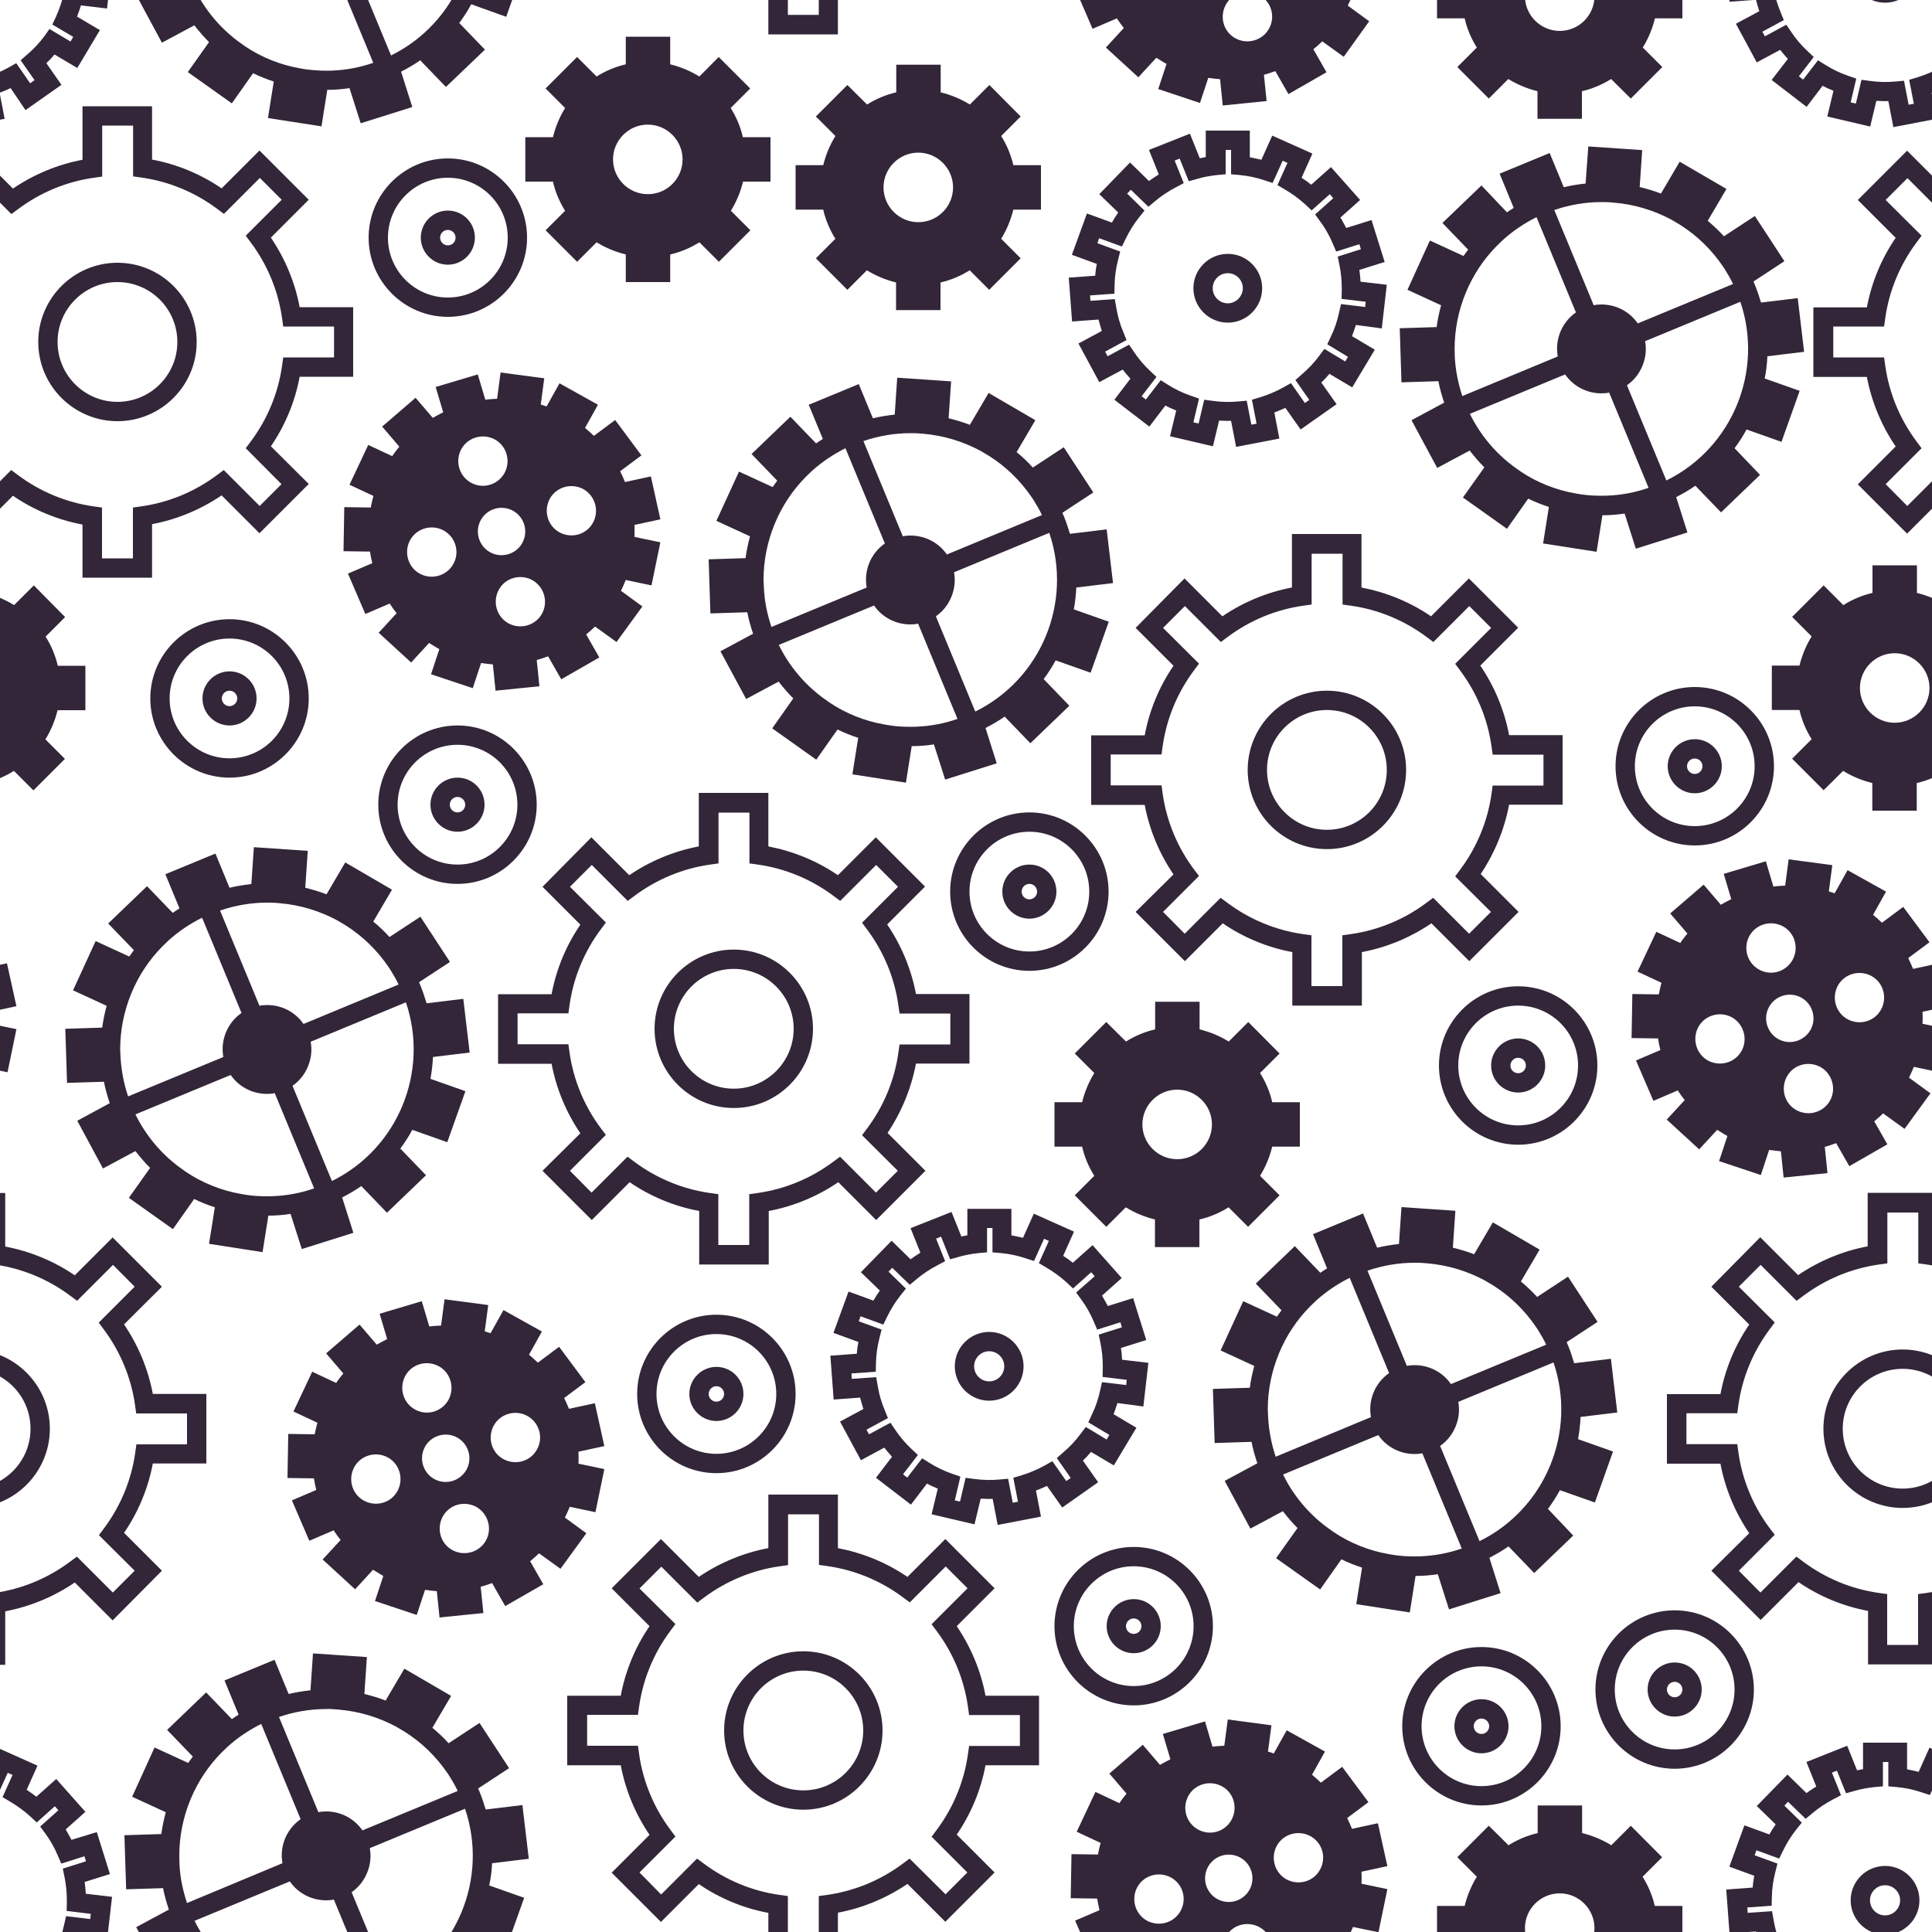 <?xml version="1.0" encoding="utf-8"?>
<svg id="master-artboard" viewBox="0 0 1000 1000" version="1.1" xmlns="http://www.w3.org/2000/svg" x="0px" y="0px" style="enable-background:new 0 0 1000 1000;" width="1000px" height="1000px"><rect id="ee-background" x="0" y="0" width="1000" height="1000" style="fill: white; fill-opacity: 0; pointer-events: none;"/><defs><linearGradient id="gradient-0" gradientUnits="userSpaceOnUse" x1="506.477" y1="-122.315" x2="506.477" y2="1176.785">
                <stop offset="0" style="stop-color: #90888a"/>
                <stop offset="1" style="stop-color: #5c5657"/>
              </linearGradient></defs>


<g transform="matrix(1, 0, 0, 1, 0, 0)">
		<path class="st1" d="M60.8,136c-22.6,0-41,18.4-41,41s18.4,41,41,41s41-18.4,41-41S83.4,136,60.8,136z M60.8,208&#10;&#9;&#9;&#9;c-17.1,0-31-13.9-31-31c0-17.1,13.9-31,31-31s31,13.9,31,31C91.8,194.1,77.9,208,60.8,208z" style="fill: rgb(50, 38, 56);"/>
		<path class="st1" d="M155.1,195h27.7l0-36h-27.7c-2.4-12.8-7.5-25.1-14.9-36l19.6-19.6l-25.5-25.5l-19.6,19.6&#10;&#9;&#9;&#9;c-10.8-7.4-23.1-12.5-36-14.9V55h-36v27.7c-12.8,2.4-25.1,7.5-36,14.9l-19.6-19.6l-25.5,25.5l19.6,19.6&#10;&#9;&#9;&#9;c-7.4,10.8-12.5,23.1-14.9,36h-27.7l0,36l27.7,0c2.4,12.8,7.5,25.1,14.9,36l-19.6,19.6l25.5,25.5l19.6-19.6&#10;&#9;&#9;&#9;c10.8,7.4,23.1,12.5,36,14.9V299l36,0l0-27.7c12.8-2.4,25.1-7.5,36-14.9l19.6,19.6l25.5-25.5L140.2,231&#10;&#9;&#9;&#9;C147.6,220.2,152.7,207.9,155.1,195z M145.7,250.6l-11.3,11.3l-18.6-18.6l-3.5,2.6c-11.5,8.6-25,14.2-39.2,16.2l-4.3,0.6l0,26.3&#10;&#9;&#9;&#9;l-16,0v-26.3l-4.3-0.6c-14.2-2-27.7-7.6-39.2-16.2l-3.5-2.6l-18.6,18.6L-24,250.6L-5.5,232l-2.6-3.5c-8.6-11.5-14.2-25-16.2-39.2&#10;&#9;&#9;&#9;l-0.6-4.3l-26.3,0l0-16h26.3l0.6-4.3c2-14.2,7.6-27.7,16.2-39.2l2.6-3.5L-24,103.5l11.3-11.3l18.6,18.6l3.5-2.6&#10;&#9;&#9;&#9;c11.5-8.6,25-14.2,39.2-16.2l4.3-0.6V65h16v26.3l4.3,0.6c14.2,2,27.7,7.6,39.2,16.2l3.5,2.6l18.6-18.6l11.3,11.3l-18.6,18.6&#10;&#9;&#9;&#9;l2.6,3.5c8.6,11.5,14.2,25,16.2,39.2l0.6,4.3h26.3l0,16h-26.3l-0.6,4.3c-2,14.2-7.6,27.7-16.2,39.2l-2.6,3.5L145.7,250.6z" style="fill: rgb(50, 38, 56);"/>
	</g><path class="st1" d="M254.7-35.6l19-2.3l-3.3-27.8l-19,2.3c-0.9-3-1.9-6-3.1-9c-0.3-0.6-0.5-1.2-0.8-1.9l16-10.5l-15.3-23.4&#10;&#9;&#9;l-16,10.5c-2.6-2.9-5.4-5.5-8.4-8l9.7-16.5l-24.2-14.1l-9.7,16.5c-3.6-1.4-7.3-2.5-11-3.4l1.3-19.1l-27.9-1.9l-1.3,19.1&#10;&#9;&#9;c-3.8,0.4-7.5,1-11.3,1.9l-7.3-17.7l-25.9,10.7l7.3,17.7c-1.2,0.7-2.3,1.5-3.5,2.3L106.7-124l-20.2,19.4l13.3,13.8&#10;&#9;&#9;c-0.8,1.1-1.6,2.2-2.4,3.3l-17.4-8L68.4-70l17.4,8c-1,3.7-1.8,7.5-2.3,11.3l-19.1,0.6l0.9,28l19.1-0.6c0.7,3.8,1.8,7.5,3,11.1&#10;&#9;&#9;L70.5-2.6l13.3,24.7l16.8-9c2.4,3.1,4.9,6,7.6,8.7L97.2,37.3l22.8,16.2l11-15.6c3.5,1.7,7,3.1,10.7,4.3l-3,18.9l27.7,4.3l3-18.9&#10;&#9;&#9;c3.9,0,7.7-0.3,11.5-0.9l5.8,18.2l26.7-8.4l-5.8-18.3c3.5-1.8,6.8-3.7,9.9-5.9l13.3,13.8L251,25.7l-13.3-13.8&#10;&#9;&#9;c2.3-3.1,4.4-6.3,6.2-9.7L262,8.7l9.4-26.4l-18.1-6.4C254.1-27.9,254.5-31.7,254.7-35.6z M158.4,35.9l-3-0.5&#10;&#9;&#9;c-10.3-1.8-20-5.7-28.5-11.4l-3.9-2.8c-9.3-7-17-16.2-22.3-27L150-26.2c4.2,6.1,11.2,9.8,18.8,9.8c0,0,0,0,0,0c1.3,0,2.7-0.1,4-0.4&#10;&#9;&#9;l20.4,49.3c-0.7,0.3-1.5,0.5-2.2,0.7l-0.2,0.1c-7.1,2.2-14.5,3.3-21.9,3.3C165.3,36.6,161.8,36.3,158.4,35.9z M92.8-39.5&#10;&#9;&#9;c0-9.8,1.9-19.7,5.8-29.1c3.8-9.2,9.2-17.3,16-24.2l3.2-3.1c5.2-4.7,11-8.6,17.4-11.8l20.4,49.3c-7.3,5.1-11,14-9.4,22.8L96.8-15&#10;&#9;&#9;c-2.2-6.6-3.6-13.3-3.9-20.1L92.8-39.5z M172.9-115.3l2.5,0.2c10.6,0.9,20.7,4,29.8,8.9l4.2,2.5c8.9,5.6,16.5,13,22.5,21.9l0.9,1.4&#10;&#9;&#9;c1.5,2.4,2.9,4.8,4.1,7.4l-49.3,20.4c-4.2-6.1-11.2-9.8-18.8-9.8c-1.3,0-2.7,0.1-4,0.4l-20.4-49.3c7.9-2.7,16.1-4.1,24.4-4.1&#10;&#9;&#9;C170.1-115.5,171.5-115.4,172.9-115.3z M182-20.6c3.6-2.5,6.3-5.9,8-10c1.7-4.1,2.2-8.5,1.4-12.8l49.3-20.4&#10;&#9;&#9;c12.2,36-4.2,75.7-38.3,92.5L182-20.6z" style="fill: rgb(50, 38, 56);" transform="matrix(1, 0, 0, 1, 0, 0)"/><g transform="matrix(1, 0, 0, 1, 0, 0)">
		<path d="M -51.2 -150.6 H 1051.1 V 1148.5 H -51.2 V -150.6 Z" class="st0" style="fill: rgb(144, 136, 138); fill-opacity: 0; stroke: rgb(226, 255, 97); stroke-opacity: 1; stroke-width: 0;"/>
	</g><path class="st1" d="M231.8,82c-22.6,0-41,18.4-41,41s18.4,41,41,41s41-18.4,41-41S254.4,82,231.8,82z M231.8,154&#10;&#9;&#9;&#9;c-17.1,0-31-13.9-31-31c0-17.1,13.9-31,31-31c17.1,0,31,13.9,31,31C262.8,140.1,248.9,154,231.8,154z" style="fill: rgb(50, 38, 56);" transform="matrix(1, 0, 0, 1, 0, 0)"/><path class="st1" d="M231.8,109c-7.7,0-14,6.3-14,14c0,7.7,6.3,14,14,14c7.7,0,14-6.3,14-14C245.8,115.3,239.6,109,231.8,109z&#10;&#9;&#9;&#9; M231.8,127c-2.2,0-4-1.8-4-4c0-2.2,1.8-4,4-4c2.2,0,4,1.8,4,4C235.8,125.3,234,127,231.8,127z" style="fill: rgb(50, 38, 56);" transform="matrix(1, 0, 0, 1, 0, 0)"/><path class="st1" d="M55.4,4.4l2.6-22.6l-13.6-1.6c-0.1-2.1-0.3-4.1-0.6-6.1l13.1-4.1l-6.8-21.7L37-47.7c-0.9-1.8-2-3.6-3-5.4&#10;&#9;&#9;&#9;l10.2-9.1l-15.1-17L18.8-70c-1.6-1.3-3.3-2.5-5-3.6l5.6-12.5l-20.8-9.3L-6.9-83c-2-0.5-4-0.9-6-1.3V-98h-22.8v13.7&#10;&#9;&#9;&#9;c-1,0.2-2.1,0.4-3.1,0.6l-5.1-12.7L-65-88l5.1,12.7c-1.8,1.1-3.5,2.2-5.1,3.4l-9.8-9.6l-15.9,16.3l9.8,9.5&#10;&#9;&#9;&#9;c-1.2,1.7-2.3,3.4-3.3,5.2L-97.1-55l-7.8,21.4l12.9,4.7c-0.4,2-0.7,4.1-0.8,6.1l-13.7,1l1.7,22.7l13.7-1c0.5,2,1.1,4,1.7,5.9&#10;&#9;&#9;&#9;l-12.1,6.5l10.8,20l12.1-6.5c1.3,1.6,2.6,3.2,4,4.7L-83,41.4l18.1,13.9l8.3-10.9c1.8,1,3.7,1.8,5.6,2.6l-3.2,13.3l22.2,5.2&#10;&#9;&#9;&#9;l3.2-13.3c2.1,0.1,4.1,0.2,6.2,0.1l2.6,13.5l22.4-4.3l-2.6-13.5c1.9-0.7,3.8-1.5,5.7-2.4L13.2,57l18.6-13.1L24,32.7&#10;&#9;&#9;&#9;c1.5-1.4,2.9-2.9,4.2-4.5l11.8,7l11.7-19.6l-11.8-7c0.7-1.9,1.4-3.9,2-5.8L55.4,4.4z M37.9,19.1l-1.4,2.4L25.6,15L23,18.7&#10;&#9;&#9;&#9;c-2.6,3.5-5.6,6.7-8.9,9.5l-3.4,3l7.2,10.3l-2.3,1.6L8.4,32.7l-3.9,2.2c-3.8,2.1-7.8,3.8-12,5.1l-4.3,1.3l2.4,12.4l-2.7,0.5&#10;&#9;&#9;&#9;l-2.4-12.4l-4.5,0.4c-4.4,0.4-8.7,0.3-13-0.3l-4.5-0.6l-2.9,12.3l-2.7-0.6l2.9-12.3l-4.3-1.5c-4.1-1.4-8-3.3-11.7-5.6l-3.8-2.4&#10;&#9;&#9;&#9;l-7.7,10l-2.2-1.7l7.7-10l-3.3-3.1c-3.2-3-6-6.3-8.4-9.9l-2.5-3.7l-11.1,6l-1.3-2.4l11.1-6l-1.7-4.2c-1.7-4-2.9-8.2-3.6-12.5&#10;&#9;&#9;&#9;l-0.8-4.5l-12.6,0.9l-0.2-2.8l12.6-0.9l0.1-4.5c0.1-4.4,0.7-8.7,1.8-12.9l1.1-4.4l-11.8-4.3l0.9-2.6l11.8,4.3l2-4.1&#10;&#9;&#9;&#9;c1.9-3.9,4.2-7.6,6.9-11l2.8-3.5l-9.1-8.8l1.9-2l9.1,8.8l3.5-2.9c3.3-2.8,7-5.2,10.8-7.2l4-2.1l-4.7-11.7l2.6-1l4.7,11.7l4.3-1.2&#10;&#9;&#9;&#9;c3.3-1,6.8-1.6,10.3-2l4.5-0.4V-88h2.8v12.6l4.5,0.4c4.3,0.4,8.6,1.3,12.7,2.7l4.3,1.4l5.2-11.5l2.5,1.1L1.1-69.7L5-67.4&#10;&#9;&#9;&#9;c3.7,2.2,7.3,4.8,10.5,7.7l3.3,3.1l9.4-8.4l1.8,2.1l-9.4,8.4l2.7,3.7c2.6,3.5,4.7,7.3,6.4,11.3l1.8,4.2l12-3.8l0.8,2.6l-12,3.8&#10;&#9;&#9;&#9;l0.9,4.4c0.8,3.9,1.2,8,1.2,12c0,0.2,0,0.5,0,0.7l-0.1,4.8L47-9.5l-0.3,2.7L34.1-8.2l-1,4.4C32.2,0.5,30.8,4.6,29,8.6l-1.9,4.1&#10;&#9;&#9;&#9;L37.9,19.1z" style="fill: rgb(50, 38, 56);" transform="matrix(1, 0, 0, 1, 0, 0)"/><path class="st1" d="M337.2,303l4.6-22.3l-13.4-2.8c0.1-2.1,0.1-4.1,0-6.2l13.4-2.9l-4.9-22.2l-13.4,2.9c-0.8-1.9-1.6-3.8-2.5-5.6&#10;&#9;&#9;l11-8.2l-13.6-18.3l-11,8.2c-1.5-1.4-3-2.8-4.6-4.1l6.7-12l-19.9-11.1l-6.7,12c-1-0.4-2-0.7-3-1l1.8-13.6l-22.6-3l-1.8,13.6&#10;&#9;&#9;c-2,0.1-4.1,0.2-6.1,0.5l-3.9-13.1l-21.8,6.5l3.9,13.1c-1.8,0.9-3.7,1.9-5.4,2.9l-8.9-10.4l-17.3,14.9l8.9,10.4&#10;&#9;&#9;c-1.3,1.6-2.6,3.2-3.7,4.9l-12.4-5.8l-9.7,20.6l12.4,5.8c-0.6,2-1,4-1.4,6l-13.7-0.2l-0.4,22.8l13.7,0.2c0.3,2,0.7,4,1.2,6&#10;&#9;&#9;l-12.6,5.4l9,20.9l12.6-5.4c1.1,1.7,2.3,3.4,3.6,5l-9.3,10.1l16.8,15.4l9.3-10.1c1.3,0.8,2.6,1.6,3.9,2.4c0.5,0.3,0.9,0.5,1.4,0.8&#10;&#9;&#9;l-4.3,13l21.6,7.2l4.3-13c2,0.3,4.1,0.5,6.1,0.7l1.4,13.6l22.7-2.3l-1.4-13.6c2-0.5,3.9-1.2,5.9-1.9l6.8,11.9l19.7-11.3l-6.8-11.9&#10;&#9;&#9;c1.6-1.3,3.1-2.7,4.6-4.1l11.1,8l13.4-18.4l-11.1-8.1c0.9-1.8,1.7-3.7,2.5-5.6L337.2,303z M234.6,292c-3.4,6.1-11.2,8.3-17.4,4.9&#10;&#9;&#9;c-6.1-3.4-8.3-11.2-4.9-17.4c3.4-6.1,11.2-8.3,17.4-4.9C235.9,278.1,238.1,285.9,234.6,292z M243.7,249.8&#10;&#9;&#9;c-6.1-3.4-8.3-11.2-4.9-17.4c3.4-6.1,11.2-8.3,17.4-4.9c6.1,3.4,8.3,11.2,4.9,17.4C257.6,251.1,249.8,253.3,243.7,249.8z&#10;&#9;&#9; M253.6,285.8c-5.9-3.3-8-10.8-4.7-16.7c3.3-5.9,10.8-8,16.7-4.7c5.9,3.3,8,10.8,4.7,16.7C267,287,259.5,289.1,253.6,285.8z&#10;&#9;&#9; M280.5,317.7c-3.4,6.1-11.2,8.3-17.4,4.9c-6.1-3.4-8.3-11.2-4.9-17.4c3.4-6.2,11.2-8.3,17.4-4.9&#10;&#9;&#9;C281.7,303.8,283.9,311.6,280.5,317.7z M306.9,270.6c-3.4,6.2-11.2,8.3-17.4,4.9c-6.1-3.4-8.3-11.2-4.9-17.4&#10;&#9;&#9;c3.4-6.1,11.2-8.3,17.4-4.9C308.1,256.7,310.3,264.5,306.9,270.6z" style="fill: rgb(50, 38, 56); fill-opacity: 1;" transform="matrix(1, 0, 0, 1, 0, 0)"/><path class="st1" d="M398.8,94V71h-14.3c-1.2-5.3-3.4-10.5-6.3-15.1l10.1-10.1l-16.3-16.3L362,39.6c-4.7-2.9-9.8-5-15.1-6.3V19h-23&#10;&#9;&#9;v14.3c-5.3,1.2-10.5,3.4-15.1,6.3l-10.1-10.1l-16.3,16.3l10.1,10.1c-2.9,4.7-5,9.8-6.3,15.1h-14.3l0,23l14.3,0&#10;&#9;&#9;c1.2,5.3,3.4,10.5,6.3,15.1l-10.1,10.1l16.3,16.3l10.1-10.1c4.7,2.9,9.8,5,15.1,6.3V146h23v-14.3c5.3-1.2,10.5-3.4,15.1-6.3&#10;&#9;&#9;l10.1,10.1l16.3-16.3l-10.1-10.1c2.9-4.7,5-9.8,6.3-15.1H398.8z M335.3,100.5c-9.9,0-18-8.1-18-18s8.1-18,18-18c9.9,0,18,8.1,18,18&#10;&#9;&#9;S345.3,100.5,335.3,100.5z" style="fill: rgb(50, 38, 56);" transform="matrix(1, 0, 0, 1, 0, 0)"/><path class="st1" d="M1155.1,195h27.7v-36h-27.7c-2.4-12.8-7.5-25.1-14.9-36l19.6-19.6l-25.5-25.5l-19.6,19.6&#10;&#9;&#9;&#9;c-10.8-7.4-23.1-12.5-36-14.9V55h-36v27.7c-12.8,2.4-25.1,7.5-36,14.9l-19.6-19.6l-25.5,25.5l19.6,19.6&#10;&#9;&#9;&#9;c-7.4,10.8-12.5,23.1-14.9,36h-27.7l0,36l27.7,0c2.4,12.8,7.5,25.1,14.9,36l-19.6,19.6l25.5,25.5l19.6-19.6&#10;&#9;&#9;&#9;c10.8,7.4,23.1,12.5,36,14.9V299l36,0v-27.7c12.8-2.4,25.1-7.5,36-14.9l19.6,19.6l25.5-25.5l-19.6-19.6&#10;&#9;&#9;&#9;C1147.6,220.2,1152.7,207.9,1155.1,195z M1145.7,250.6l-11.3,11.3l-18.6-18.6l-3.5,2.6c-11.5,8.6-25,14.2-39.2,16.2l-4.3,0.6V289&#10;&#9;&#9;&#9;l-16,0v-26.3l-4.3-0.6c-14.2-2-27.7-7.6-39.2-16.2l-3.5-2.6l-18.6,18.6L976,250.6l18.6-18.6l-2.6-3.5c-8.6-11.5-14.2-25-16.2-39.2&#10;&#9;&#9;&#9;l-0.6-4.3l-26.3,0l0-16h26.3l0.6-4.3c2-14.2,7.6-27.7,16.2-39.2l2.6-3.5L976,103.5l11.3-11.3l18.6,18.6l3.5-2.6&#10;&#9;&#9;&#9;c11.5-8.6,25-14.2,39.2-16.2l4.3-0.6V65h16v26.3l4.3,0.6c14.2,2,27.7,7.6,39.2,16.2l3.5,2.6l18.6-18.6l11.3,11.3l-18.6,18.6&#10;&#9;&#9;&#9;l2.6,3.5c8.6,11.5,14.2,25,16.2,39.2l0.6,4.3h26.3v16h-26.3l-0.6,4.3c-2,14.2-7.6,27.7-16.2,39.2l-2.6,3.5L1145.7,250.6z" style="fill: rgb(50, 38, 56);" transform="matrix(1, 0, 0, 1, 0, 0)"/><path class="st1" d="M785.8,510.5c-22.6,0-41,18.4-41,41s18.4,41,41,41c22.6,0,41-18.4,41-41S808.4,510.5,785.8,510.5z&#10;&#9;&#9;&#9; M785.8,582.5c-17.1,0-31-13.9-31-31c0-17.1,13.9-31,31-31s31,13.9,31,31C816.8,568.6,802.9,582.5,785.8,582.5z" style="fill: rgb(50, 38, 56);" transform="matrix(1, 0, 0, 1, 0, 0)"/><path class="st1" d="M785.8,537.5c-7.7,0-14,6.3-14,14s6.3,14,14,14c7.7,0,14-6.3,14-14S793.6,537.5,785.8,537.5z M785.8,555.5&#10;&#9;&#9;&#9;c-2.2,0-4-1.8-4-4s1.8-4,4-4c2.2,0,4,1.8,4,4S788,555.5,785.8,555.5z" style="fill: rgb(50, 38, 56);" transform="matrix(1, 0, 0, 1, 0, 0)"/><path class="st1" d="M975.7-34.2c-9.8,0-17.8,8-17.8,17.8c0,9.8,8,17.8,17.8,17.8c9.8,0,17.8-8,17.8-17.8&#10;&#9;&#9;&#9;C993.5-26.2,985.5-34.2,975.7-34.2z M975.7-8.6c-4.3,0-7.8-3.5-7.8-7.8c0-4.3,3.5-7.8,7.8-7.8c4.3,0,7.8,3.5,7.8,7.8&#10;&#9;&#9;&#9;C983.5-12.1,980-8.6,975.7-8.6z" style="fill: rgb(50, 38, 56);" transform="matrix(1, 0, 0, 1, 0, 0)"/><path class="st1" d="M1055.4,4.4l2.6-22.6l-13.6-1.6c-0.1-2.1-0.3-4.1-0.6-6.1l13.1-4.1l-6.8-21.7l-13.1,4.1c-0.9-1.8-2-3.6-3-5.4&#10;&#9;&#9;&#9;l10.2-9.1l-15.1-17l-10.2,9.1c-1.6-1.3-3.3-2.5-5-3.6l5.6-12.5l-20.8-9.3L993.1-83c-2-0.5-4-0.9-6-1.3V-98h-22.8v13.7&#10;&#9;&#9;&#9;c-1,0.2-2.1,0.4-3.1,0.6l-5.1-12.7L935-88l5.1,12.7c-1.8,1.1-3.5,2.2-5.1,3.4l-9.8-9.6l-15.9,16.3l9.8,9.5&#10;&#9;&#9;&#9;c-1.2,1.7-2.3,3.4-3.3,5.2L902.9-55l-7.8,21.4l12.9,4.7c-0.4,2-0.7,4.1-0.8,6.1l-13.7,1l1.7,22.7l13.7-1c0.5,2,1.1,4,1.7,5.9&#10;&#9;&#9;&#9;l-12.1,6.5l10.8,20l12.1-6.5c1.3,1.6,2.6,3.2,4,4.7L917,41.4l18.1,13.9l8.3-10.9c1.8,1,3.7,1.8,5.6,2.6l-3.2,13.3l22.2,5.2&#10;&#9;&#9;&#9;l3.2-13.3c2.1,0.1,4.1,0.2,6.2,0.1l2.6,13.5l22.4-4.3l-2.6-13.5c1.9-0.7,3.8-1.5,5.7-2.4l7.9,11.2l18.6-13.1l-7.9-11.2&#10;&#9;&#9;&#9;c1.5-1.4,2.9-2.9,4.2-4.5l11.8,7l11.7-19.6l-11.8-7c0.7-1.9,1.4-3.9,2-5.8L1055.4,4.4z M1037.9,19.1l-1.4,2.4l-10.8-6.5l-2.7,3.6&#10;&#9;&#9;&#9;c-2.6,3.5-5.6,6.7-8.9,9.5l-3.4,3l7.2,10.3l-2.3,1.6l-7.2-10.3l-3.9,2.2c-3.8,2.1-7.8,3.8-12,5.1l-4.3,1.3l2.4,12.4l-2.7,0.5&#10;&#9;&#9;&#9;l-2.4-12.4l-4.5,0.4c-4.4,0.4-8.7,0.3-13-0.3l-4.5-0.6l-2.9,12.3l-2.7-0.6l2.9-12.3l-4.3-1.5c-4.1-1.4-8-3.3-11.7-5.6l-3.8-2.4&#10;&#9;&#9;&#9;l-7.7,10l-2.2-1.7l7.7-10l-3.3-3.1c-3.2-3-6-6.3-8.4-9.9l-2.5-3.7l-11.1,6l-1.3-2.4l11.1-6l-1.7-4.2c-1.7-4-2.9-8.2-3.6-12.5&#10;&#9;&#9;&#9;l-0.8-4.5l-12.6,0.9l-0.2-2.8l12.6-0.9l0.1-4.5c0.1-4.4,0.7-8.7,1.8-12.9l1.1-4.4l-11.8-4.3l0.9-2.6l11.8,4.3l2-4.1&#10;&#9;&#9;&#9;c1.9-3.9,4.2-7.6,6.9-11l2.8-3.5l-9-8.8l1.9-2l9.1,8.8l3.5-2.9c3.3-2.8,7-5.2,10.8-7.2l4-2.1l-4.7-11.7l2.6-1l4.7,11.7l4.3-1.2&#10;&#9;&#9;&#9;c3.3-1,6.8-1.6,10.3-2l4.5-0.4V-88h2.8v12.6l4.5,0.4c4.3,0.4,8.6,1.3,12.7,2.7l4.3,1.4l5.2-11.5l2.5,1.1l-5.2,11.5l3.9,2.3&#10;&#9;&#9;&#9;c3.8,2.2,7.3,4.8,10.5,7.7l3.3,3.1l9.4-8.4l1.8,2.1l-9.4,8.4l2.7,3.7c2.6,3.5,4.7,7.3,6.4,11.3l1.8,4.2l12-3.8l0.8,2.6l-12,3.8&#10;&#9;&#9;&#9;l0.9,4.4c0.8,3.9,1.2,8,1.2,12c0,0.2,0,0.5,0,0.7l-0.1,4.8l12.5,1.5l-0.3,2.7l-12.5-1.5l-1,4.4c-0.9,4.2-2.3,8.4-4.2,12.3&#10;&#9;&#9;&#9;l-1.9,4.1L1037.9,19.1z" style="fill: rgb(50, 38, 56);" transform="matrix(1, 0, 0, 1, 0, 0)"/><path class="st1" d="M870.8,9.5v-23h-14.3c-1.2-5.3-3.4-10.5-6.3-15.1l10.1-10.1L844.1-55L834-44.9c-4.7-2.9-9.8-5-15.1-6.3v-14.3&#10;&#9;&#9;h-23v14.3c-5.3,1.2-10.5,3.4-15.1,6.3L770.6-55l-16.3,16.3l10.1,10.1c-2.9,4.7-5,9.8-6.3,15.1h-14.3l0,23l14.3,0&#10;&#9;&#9;c1.2,5.3,3.4,10.5,6.3,15.1l-10.1,10.1L770.6,51l10.1-10.1c4.7,2.9,9.8,5,15.1,6.3v14.3h23V47.2c5.3-1.2,10.5-3.4,15.1-6.3&#10;&#9;&#9;L844.1,51l16.3-16.3l-10.1-10.1c2.9-4.7,5-9.8,6.3-15.1H870.8z M807.3,16c-9.9,0-18-8.1-18-18s8.1-18,18-18c9.9,0,18,8.1,18,18&#10;&#9;&#9;S817.3,16,807.3,16z" style="fill: rgb(50, 38, 56);" transform="matrix(1, 0, 0, 1, 0, 0)"/><path class="st1" d="M254.7,964.4l19-2.3l-3.3-27.8l-19,2.3c-0.9-3-1.9-6-3.1-9c-0.3-0.6-0.5-1.2-0.8-1.9l16-10.5l-15.3-23.4&#10;&#9;&#9;l-16,10.5c-2.6-2.9-5.4-5.5-8.4-8l9.7-16.5l-24.2-14.1l-9.7,16.5c-3.6-1.4-7.3-2.5-11-3.4l1.3-19.1l-27.9-1.9l-1.3,19.1&#10;&#9;&#9;c-3.8,0.4-7.5,1-11.3,1.9l-7.3-17.7l-25.9,10.7l7.3,17.7c-1.2,0.7-2.3,1.5-3.5,2.3L106.7,876l-20.2,19.4l13.3,13.8&#10;&#9;&#9;c-0.8,1.1-1.6,2.2-2.4,3.3l-17.4-8L68.4,930l17.4,8c-1,3.7-1.8,7.5-2.3,11.3l-19.1,0.6l0.9,28l19.1-0.6c0.7,3.8,1.8,7.5,3,11.1&#10;&#9;&#9;l-16.9,9.1l13.3,24.7l16.8-9c2.4,3.1,4.9,6,7.6,8.7l-11.1,15.6l22.8,16.2l11-15.6c3.5,1.7,7,3.1,10.7,4.3l-3,18.9l27.7,4.3l3-18.9&#10;&#9;&#9;c3.9,0,7.7-0.3,11.5-0.9l5.8,18.2l26.7-8.4l-5.8-18.3c3.5-1.8,6.8-3.7,9.9-5.9l13.3,13.8l20.2-19.4l-13.3-13.8&#10;&#9;&#9;c2.3-3.1,4.4-6.3,6.2-9.7l18.1,6.4l9.4-26.4l-18.1-6.4C254.1,972.1,254.5,968.3,254.7,964.4z M158.4,1035.9l-3-0.5&#10;&#9;&#9;c-10.3-1.8-20-5.7-28.5-11.4l-3.9-2.8c-9.3-7-17-16.2-22.3-27l49.3-20.4c4.2,6.1,11.2,9.8,18.8,9.8c0,0,0,0,0,0&#10;&#9;&#9;c1.3,0,2.7-0.1,4-0.4l20.4,49.3c-0.7,0.3-1.5,0.5-2.2,0.7l-0.2,0.1c-7.1,2.2-14.5,3.3-21.9,3.3&#10;&#9;&#9;C165.3,1036.6,161.8,1036.3,158.4,1035.9z M92.8,960.5c0-9.8,1.9-19.7,5.8-29.1c3.8-9.2,9.2-17.3,16-24.2l3.2-3.1&#10;&#9;&#9;c5.2-4.7,11-8.6,17.4-11.8l20.4,49.3c-7.3,5.1-11,14-9.4,22.8L96.8,985c-2.2-6.6-3.6-13.3-3.9-20.1L92.8,960.5z M172.9,884.7&#10;&#9;&#9;l2.5,0.2c10.6,0.9,20.7,4,29.8,8.9l4.2,2.5c8.9,5.6,16.5,13,22.5,21.9l0.9,1.4c1.5,2.4,2.9,4.8,4.1,7.4l-49.3,20.4&#10;&#9;&#9;c-4.2-6.1-11.2-9.8-18.8-9.8c-1.3,0-2.7,0.1-4,0.4l-20.4-49.3c7.9-2.7,16.1-4.1,24.4-4.1C170.1,884.5,171.5,884.6,172.9,884.7z&#10;&#9;&#9; M182,979.4c3.6-2.5,6.3-5.9,8-10c1.7-4.1,2.2-8.5,1.4-12.8l49.3-20.4c12.2,36-4.2,75.7-38.3,92.5L182,979.4z" style="fill: rgb(50, 38, 56);" transform="matrix(1, 0, 0, 1, 0, 0)"/><path class="st1" d="M370.8,680.5c-22.6,0-41,18.4-41,41s18.4,41,41,41c22.6,0,41-18.4,41-41S393.4,680.5,370.8,680.5z&#10;&#9;&#9;&#9; M370.8,752.5c-17.1,0-31-13.9-31-31c0-17.1,13.9-31,31-31c17.1,0,31,13.9,31,31C401.8,738.6,387.9,752.5,370.8,752.5z" style="fill: rgb(50, 38, 56);" transform="matrix(1, 0, 0, 1, 0, 0)"/><path class="st1" d="M370.8,707.5c-7.7,0-14,6.3-14,14s6.3,14,14,14s14-6.3,14-14S378.6,707.5,370.8,707.5z M370.8,725.5&#10;&#9;&#9;&#9;c-2.2,0-4-1.8-4-4s1.8-4,4-4s4,1.8,4,4S373,725.5,370.8,725.5z" style="fill: rgb(50, 38, 56);" transform="matrix(1, 0, 0, 1, 0, 0)"/><path class="st1" d="M55.4,1004.4l2.6-22.6l-13.6-1.6c-0.1-2.1-0.3-4.1-0.6-6.1l13.1-4.1l-6.8-21.7L37,952.3c-0.9-1.8-2-3.6-3-5.4&#10;&#9;&#9;&#9;l10.2-9.1l-15.1-17L18.8,930c-1.6-1.3-3.3-2.5-5-3.6l5.6-12.5l-20.8-9.3L-6.9,917c-2-0.5-4-0.9-6-1.3V902h-22.8v13.7&#10;&#9;&#9;&#9;c-1,0.2-2.1,0.4-3.1,0.6l-5.1-12.7L-65,912l5.1,12.7c-1.8,1.1-3.5,2.2-5.1,3.4l-9.8-9.6l-15.9,16.3l9.8,9.5&#10;&#9;&#9;&#9;c-1.2,1.7-2.3,3.4-3.3,5.2l-12.9-4.7l-7.8,21.4l12.9,4.7c-0.4,2-0.7,4.1-0.8,6.1l-13.7,1l1.7,22.7l13.7-1c0.5,2,1.1,4,1.7,5.9&#10;&#9;&#9;&#9;l-12.1,6.5l10.8,20l12.1-6.5c1.3,1.6,2.6,3.2,4,4.7l-8.3,10.9l18.1,13.9l8.3-10.9c1.8,1,3.7,1.8,5.6,2.6l-3.2,13.3l22.2,5.2&#10;&#9;&#9;&#9;l3.2-13.3c2.1,0.1,4.1,0.2,6.2,0.1l2.6,13.5l22.4-4.3l-2.6-13.5c1.9-0.7,3.8-1.5,5.7-2.4l7.9,11.2l18.6-13.1l-7.9-11.2&#10;&#9;&#9;&#9;c1.5-1.4,2.9-2.9,4.2-4.5l11.8,7l11.7-19.5l-11.8-7c0.7-1.9,1.4-3.9,2-5.8L55.4,1004.4z M37.9,1019.1l-1.4,2.4l-10.8-6.5l-2.7,3.6&#10;&#9;&#9;&#9;c-2.6,3.5-5.6,6.7-8.9,9.5l-3.4,3l7.2,10.3l-2.3,1.6l-7.2-10.3l-3.9,2.2c-3.8,2.1-7.8,3.8-12,5.1l-4.3,1.3l2.4,12.4l-2.7,0.5&#10;&#9;&#9;&#9;l-2.4-12.4l-4.5,0.4c-4.4,0.4-8.7,0.3-13-0.3l-4.5-0.6l-2.9,12.3l-2.7-0.6l2.9-12.3l-4.3-1.5c-4.1-1.4-8-3.3-11.7-5.6l-3.8-2.4&#10;&#9;&#9;&#9;l-7.7,10l-2.2-1.7l7.7-10l-3.3-3.1c-3.2-3-6-6.3-8.4-9.9l-2.5-3.7l-11.1,6l-1.3-2.4l11.1-6l-1.7-4.2c-1.7-4-2.9-8.2-3.6-12.5&#10;&#9;&#9;&#9;l-0.8-4.5l-12.6,0.9l-0.2-2.8l12.6-0.9l0.1-4.5c0.1-4.4,0.7-8.7,1.8-12.9l1.1-4.4l-11.8-4.3l0.9-2.6l11.8,4.3l2-4.1&#10;&#9;&#9;&#9;c1.9-3.9,4.2-7.6,6.9-11l2.8-3.5l-9.1-8.8l1.9-2l9.1,8.8l3.5-2.9c3.3-2.8,7-5.2,10.8-7.2l4-2.1l-4.7-11.7l2.6-1l4.7,11.7l4.3-1.2&#10;&#9;&#9;&#9;c3.3-1,6.8-1.6,10.3-2l4.5-0.4V912h2.8v12.6l4.5,0.4c4.3,0.4,8.6,1.3,12.7,2.7l4.3,1.4l5.2-11.5l2.5,1.1l-5.2,11.5l3.9,2.3&#10;&#9;&#9;&#9;c3.7,2.2,7.3,4.8,10.5,7.7l3.3,3.1l9.4-8.4l1.8,2.1l-9.4,8.4l2.7,3.7c2.6,3.5,4.7,7.3,6.4,11.3l1.8,4.2l12-3.8l0.8,2.6l-12,3.8&#10;&#9;&#9;&#9;l0.9,4.4c0.8,3.9,1.2,8,1.2,12c0,0.2,0,0.5,0,0.7l-0.1,4.8l12.5,1.5l-0.3,2.7l-12.5-1.5l-1,4.4c-0.9,4.2-2.3,8.4-4.2,12.3&#10;&#9;&#9;&#9;l-1.9,4.1L37.9,1019.1z" style="fill: rgb(50, 38, 56);" transform="matrix(1, 0, 0, 1, 0, 0)"/><path class="st1" d="M766.8,852.5c-22.6,0-41,18.4-41,41s18.4,41,41,41c22.6,0,41-18.4,41-41S789.4,852.5,766.8,852.5z&#10;&#9;&#9;&#9; M766.8,924.5c-17.1,0-31-13.9-31-31c0-17.1,13.9-31,31-31s31,13.9,31,31C797.8,910.6,783.9,924.5,766.8,924.5z" style="fill: rgb(50, 38, 56);" transform="matrix(1, 0, 0, 1, 0, 0)"/><path class="st1" d="M766.8,879.5c-7.7,0-14,6.3-14,14s6.3,14,14,14c7.7,0,14-6.3,14-14S774.6,879.5,766.8,879.5z M766.8,897.5&#10;&#9;&#9;&#9;c-2.2,0-4-1.8-4-4s1.8-4,4-4c2.2,0,4,1.8,4,4S769,897.5,766.8,897.5z" style="fill: rgb(50, 38, 56);" transform="matrix(1, 0, 0, 1, 0, 0)"/><path class="st1" d="M975.7,965.8c-9.8,0-17.8,8-17.8,17.8s8,17.8,17.8,17.8c9.8,0,17.8-8,17.8-17.8S985.5,965.8,975.7,965.8z&#10;&#9;&#9;&#9; M975.7,991.4c-4.3,0-7.8-3.5-7.8-7.8c0-4.3,3.5-7.8,7.8-7.8c4.3,0,7.8,3.5,7.8,7.8C983.5,987.9,980,991.4,975.7,991.4z" style="fill: rgb(50, 38, 56);" transform="matrix(1, 0, 0, 1, 0, 0)"/><path class="st1" d="M1055.4,1004.4l2.6-22.6l-13.6-1.6c-0.1-2.1-0.3-4.1-0.6-6.1l13.1-4.1l-6.8-21.7l-13.1,4.1&#10;&#9;&#9;&#9;c-0.9-1.8-2-3.6-3-5.4l10.2-9.1l-15.1-17l-10.2,9.1c-1.6-1.3-3.3-2.5-5-3.6l5.6-12.5l-20.8-9.3l-5.6,12.5c-2-0.5-4-0.9-6-1.3V902&#10;&#9;&#9;&#9;h-22.8v13.7c-1,0.2-2.1,0.4-3.1,0.6l-5.1-12.7L935,912l5.1,12.7c-1.8,1.1-3.5,2.2-5.1,3.4l-9.8-9.6l-15.9,16.3l9.8,9.5&#10;&#9;&#9;&#9;c-1.2,1.7-2.3,3.4-3.3,5.2l-12.9-4.7l-7.8,21.4l12.9,4.7c-0.4,2-0.7,4.1-0.8,6.1l-13.7,1l1.7,22.7l13.7-1c0.5,2,1.1,4,1.7,5.9&#10;&#9;&#9;&#9;l-12.1,6.5l10.8,20l12.1-6.5c1.3,1.6,2.6,3.2,4,4.7l-8.3,10.9l18.1,13.9l8.3-10.9c1.8,1,3.7,1.8,5.6,2.6l-3.2,13.3l22.2,5.2&#10;&#9;&#9;&#9;l3.2-13.3c2.1,0.1,4.1,0.2,6.2,0.1l2.6,13.5l22.4-4.3l-2.6-13.5c1.9-0.7,3.8-1.5,5.7-2.4l7.9,11.2l18.6-13.1l-7.9-11.2&#10;&#9;&#9;&#9;c1.5-1.4,2.9-2.9,4.2-4.5l11.8,7l11.7-19.5l-11.8-7c0.7-1.9,1.4-3.9,2-5.8L1055.4,1004.4z M1037.9,1019.1l-1.4,2.4l-10.8-6.5&#10;&#9;&#9;&#9;l-2.7,3.6c-2.6,3.5-5.6,6.7-8.9,9.5l-3.4,3l7.2,10.3l-2.3,1.6l-7.2-10.3l-3.9,2.2c-3.8,2.1-7.8,3.8-12,5.1l-4.3,1.3l2.4,12.4&#10;&#9;&#9;&#9;l-2.7,0.5l-2.4-12.4l-4.5,0.4c-4.4,0.4-8.7,0.3-13-0.3l-4.5-0.6l-2.9,12.3l-2.7-0.6l2.9-12.3l-4.3-1.5c-4.1-1.4-8-3.3-11.7-5.6&#10;&#9;&#9;&#9;l-3.8-2.4l-7.7,10l-2.2-1.7l7.7-10l-3.3-3.1c-3.2-3-6-6.3-8.4-9.9l-2.5-3.7l-11.1,6l-1.3-2.4l11.1-6l-1.7-4.2&#10;&#9;&#9;&#9;c-1.7-4-2.9-8.2-3.6-12.5l-0.8-4.5l-12.6,0.9l-0.2-2.8l12.6-0.9l0.1-4.5c0.1-4.4,0.7-8.7,1.8-12.9l1.1-4.4l-11.8-4.3l0.9-2.6&#10;&#9;&#9;&#9;l11.8,4.3l2-4.1c1.9-3.9,4.2-7.6,6.9-11l2.8-3.5l-9-8.8l1.9-2l9.1,8.8l3.5-2.9c3.3-2.8,7-5.2,10.8-7.2l4-2.1l-4.7-11.7l2.6-1&#10;&#9;&#9;&#9;l4.7,11.7l4.3-1.2c3.3-1,6.8-1.6,10.3-2l4.5-0.4V912h2.8v12.6l4.5,0.4c4.3,0.4,8.6,1.3,12.7,2.7l4.3,1.4l5.2-11.5l2.5,1.1&#10;&#9;&#9;&#9;l-5.2,11.5l3.9,2.3c3.8,2.2,7.3,4.8,10.5,7.7l3.3,3.1l9.4-8.4l1.8,2.1l-9.4,8.4l2.7,3.7c2.6,3.5,4.7,7.3,6.4,11.3l1.8,4.2l12-3.8&#10;&#9;&#9;&#9;l0.8,2.6l-12,3.8l0.9,4.4c0.8,3.9,1.2,8,1.2,12c0,0.2,0,0.5,0,0.7l-0.1,4.8l12.5,1.5l-0.3,2.7l-12.5-1.5l-1,4.4&#10;&#9;&#9;&#9;c-0.9,4.2-2.3,8.4-4.2,12.3l-1.9,4.1L1037.9,1019.1z" style="fill: rgb(50, 38, 56);" transform="matrix(1, 0, 0, 1, 0, 0)"/><path class="st1" d="M870.8,1009.5v-23h-14.3c-1.2-5.3-3.4-10.5-6.3-15.1l10.1-10.1L844.1,945L834,955.1c-4.7-2.9-9.8-5-15.1-6.3&#10;&#9;&#9;v-14.3h-23v14.3c-5.3,1.2-10.5,3.4-15.1,6.3L770.6,945l-16.3,16.3l10.1,10.1c-2.9,4.7-5,9.8-6.3,15.1h-14.3l0,23h14.3&#10;&#9;&#9;c1.2,5.3,3.4,10.5,6.3,15.1l-10.1,10.1l16.3,16.3l10.1-10.1c4.7,2.9,9.8,5,15.1,6.3v14.3h23v-14.3c5.3-1.2,10.5-3.4,15.1-6.3&#10;&#9;&#9;l10.1,10.1l16.3-16.3l-10.1-10.1c2.9-4.7,5-9.8,6.3-15.1H870.8z M807.3,1016c-9.9,0-18-8.1-18-18s8.1-18,18-18c9.9,0,18,8.1,18,18&#10;&#9;&#9;S817.3,1016,807.3,1016z" style="fill: rgb(50, 38, 56);" transform="matrix(1, 0, 0, 1, 0, 0)"/><path class="st1" d="M379.8,491.5c-22.6,0-41,18.4-41,41c0,22.6,18.4,41,41,41s41-18.4,41-41C420.8,509.9,402.4,491.5,379.8,491.5&#10;&#9;&#9;&#9;z M379.8,563.5c-17.1,0-31-13.9-31-31c0-17.1,13.9-31,31-31c17.1,0,31,13.9,31,31C410.8,549.6,396.9,563.5,379.8,563.5z" style="fill: rgb(50, 38, 56);" transform="matrix(1, 0, 0, 1, 0, 0)"/><path class="st1" d="M474.1,550.5h27.7v-36h-27.7c-2.4-12.8-7.5-25.1-14.9-36l19.6-19.6l-25.5-25.5l-19.6,19.6&#10;&#9;&#9;&#9;c-10.8-7.4-23.1-12.4-36-14.9v-27.7h-36v27.7c-12.8,2.4-25.1,7.5-36,14.9l-19.6-19.6L280.8,459l19.6,19.6&#10;&#9;&#9;&#9;c-7.4,10.8-12.5,23.1-14.9,36h-27.7l0,36l27.7,0c2.4,12.8,7.5,25.1,14.9,36L280.8,606l25.5,25.5l19.6-19.6&#10;&#9;&#9;&#9;c10.8,7.4,23.1,12.5,36,14.9v27.7l36,0l0-27.7c12.8-2.4,25.1-7.5,36-14.9l19.6,19.6l25.5-25.5l-19.6-19.6&#10;&#9;&#9;&#9;C466.6,575.6,471.7,563.3,474.1,550.5z M464.7,606l-11.3,11.3l-18.6-18.6l-3.5,2.6c-11.5,8.6-25,14.2-39.2,16.2l-4.3,0.6l0,26.3&#10;&#9;&#9;&#9;l-16,0v-26.3l-4.3-0.6c-14.2-2-27.7-7.6-39.2-16.2l-3.5-2.6l-18.6,18.6L295,606l18.6-18.6L311,584c-8.6-11.5-14.2-25-16.2-39.2&#10;&#9;&#9;&#9;l-0.6-4.3l-26.3,0l0-16h26.3l0.6-4.3c2-14.2,7.6-27.7,16.2-39.2l2.6-3.5L295,459l11.3-11.3l18.6,18.6l3.5-2.6&#10;&#9;&#9;&#9;c11.5-8.6,25-14.2,39.2-16.2l4.3-0.6v-26.3h16v26.3l4.3,0.6c14.2,2,27.7,7.6,39.2,16.2l3.5,2.6l18.6-18.6l11.3,11.3l-18.6,18.6&#10;&#9;&#9;&#9;l2.6,3.5c8.6,11.5,14.2,25,16.2,39.2l0.6,4.3h26.3v16h-26.3l-0.6,4.3c-2,14.2-7.6,27.7-16.2,39.2l-2.6,3.5L464.7,606z" style="fill: rgb(50, 38, 56);" transform="matrix(1, 0, 0, 1, 0, 0)"/><path class="st1" d="M557.1,304.1l19-2.3l-3.3-27.8l-19,2.3c-0.9-3-1.9-6-3.1-9c-0.3-0.6-0.5-1.2-0.8-1.9l16-10.5l-15.3-23.4&#10;&#9;&#9;l-16,10.5c-2.6-2.9-5.4-5.5-8.4-8l9.7-16.5l-24.2-14.1l-9.7,16.5c-3.6-1.4-7.3-2.5-11-3.4l1.3-19.1l-27.9-1.9l-1.3,19.1&#10;&#9;&#9;c-3.8,0.4-7.5,1-11.3,1.9l-7.3-17.7l-25.9,10.7l7.3,17.7c-1.2,0.7-2.3,1.5-3.5,2.3l-13.3-13.8L389,235l13.3,13.8&#10;&#9;&#9;c-0.8,1.1-1.6,2.2-2.4,3.3l-17.4-8l-11.7,25.5l17.4,8c-1,3.7-1.8,7.5-2.3,11.3l-19.1,0.6l0.9,28l19.1-0.6c0.7,3.8,1.8,7.5,3,11.1&#10;&#9;&#9;l-16.9,9.1l13.3,24.7l16.8-9c2.4,3.1,4.9,6,7.6,8.7L399.7,377l22.8,16.2l11-15.6c3.5,1.7,7,3.1,10.7,4.3l-3,18.9l27.7,4.3l3-18.9&#10;&#9;&#9;c3.9,0,7.7-0.3,11.5-0.9l5.8,18.2l26.7-8.4l-5.8-18.3c3.5-1.8,6.8-3.7,9.9-5.9l13.3,13.8l20.2-19.4l-13.3-13.8&#10;&#9;&#9;c2.3-3.1,4.4-6.3,6.2-9.7l18.1,6.4l9.4-26.4l-18.1-6.4C556.5,311.8,556.9,307.9,557.1,304.1z M460.8,375.5l-3-0.5&#10;&#9;&#9;c-10.3-1.8-20-5.7-28.5-11.4l-3.9-2.8c-9.3-7-17-16.2-22.3-27l49.3-20.4c4.2,6.1,11.2,9.8,18.8,9.8c0,0,0,0,0,0&#10;&#9;&#9;c1.3,0,2.7-0.1,4-0.4l20.4,49.3c-0.7,0.3-1.5,0.5-2.2,0.7l-0.2,0.1c-7.1,2.2-14.5,3.3-21.9,3.3C467.7,376.2,464.2,376,460.8,375.5z&#10;&#9;&#9; M395.2,300.2c0-9.8,1.9-19.7,5.8-29.1c3.8-9.2,9.2-17.3,16-24.2l3.2-3.1c5.2-4.7,11-8.6,17.4-11.8l20.4,49.3&#10;&#9;&#9;c-7.3,5.1-11,14-9.4,22.8l-49.3,20.4c-2.2-6.6-3.6-13.3-3.9-20.1L395.2,300.2z M475.3,224.3l2.5,0.2c10.6,0.9,20.7,4,29.8,8.9&#10;&#9;&#9;l4.2,2.5c8.9,5.6,16.5,13,22.5,21.9l0.9,1.4c1.5,2.4,2.9,4.8,4.1,7.4L490.1,287c-4.2-6.1-11.2-9.8-18.8-9.8c-1.3,0-2.7,0.1-4,0.4&#10;&#9;&#9;l-20.4-49.3c7.9-2.7,16.1-4.1,24.4-4.1C472.6,224.2,473.9,224.2,475.3,224.3z M484.4,319c3.6-2.5,6.3-5.9,8-10&#10;&#9;&#9;c1.7-4.1,2.2-8.5,1.4-12.8l49.3-20.4c12.2,36-4.2,75.7-38.3,92.5L484.4,319z" style="fill: rgb(50, 38, 56);" transform="matrix(1, 0, 0, 1, 0, 0)"/><path class="st1" d="M532.8,420.5c-22.6,0-41,18.4-41,41s18.4,41,41,41c22.6,0,41-18.4,41-41S555.4,420.5,532.8,420.5z&#10;&#9;&#9;&#9; M532.8,492.5c-17.1,0-31-13.9-31-31c0-17.1,13.9-31,31-31s31,13.9,31,31C563.8,478.6,549.9,492.5,532.8,492.5z" style="fill: rgb(50, 38, 56);" transform="matrix(1, 0, 0, 1, 0, 0)"/><path class="st1" d="M532.8,447.5c-7.7,0-14,6.3-14,14s6.3,14,14,14c7.7,0,14-6.3,14-14S540.6,447.5,532.8,447.5z M532.8,465.5&#10;&#9;&#9;&#9;c-2.2,0-4-1.8-4-4s1.8-4,4-4c2.2,0,4,1.8,4,4S535,465.5,532.8,465.5z" style="fill: rgb(50, 38, 56);" transform="matrix(1, 0, 0, 1, 0, 0)"/><path class="st1" d="M3.9,555l4.6-22.3l-13.4-2.8c0.1-2.1,0.1-4.1,0-6.2l13.4-2.9l-4.9-22.2l-13.4,2.9c-0.8-1.9-1.6-3.8-2.5-5.6&#10;&#9;&#9;l11-8.2l-13.6-18.3l-11,8.2c-1.5-1.4-3-2.8-4.6-4.1l6.7-12l-19.9-11.1l-6.7,12c-1-0.4-2-0.7-3-1l1.8-13.6l-22.6-3l-1.8,13.6&#10;&#9;&#9;c-2.1,0.1-4.1,0.2-6.1,0.5l-3.9-13.1l-21.8,6.5l3.9,13.1c-1.8,0.9-3.7,1.9-5.4,2.9l-8.9-10.4l-17.3,14.9l8.9,10.4&#10;&#9;&#9;c-1.3,1.6-2.6,3.2-3.7,4.9l-12.4-5.8l-9.7,20.6l12.4,5.8c-0.6,2-1,4-1.4,6l-13.7-0.2l-0.4,22.8l13.7,0.2c0.3,2,0.7,4,1.2,6&#10;&#9;&#9;l-12.6,5.4l9,20.9l12.6-5.4c1.1,1.7,2.3,3.4,3.6,5l-9.3,10.1l16.8,15.4l9.3-10.1c1.3,0.8,2.6,1.6,3.9,2.4c0.5,0.3,0.9,0.5,1.4,0.8&#10;&#9;&#9;l-4.3,13l21.6,7.2l4.3-13c2,0.3,4.1,0.5,6.1,0.7l1.4,13.6l22.7-2.3l-1.4-13.6c2-0.5,3.9-1.2,5.9-1.9l6.8,11.9l19.7-11.3l-6.8-11.9&#10;&#9;&#9;c1.6-1.3,3.1-2.7,4.6-4.1l11.1,8l13.4-18.4l-11.1-8.1c0.9-1.8,1.7-3.7,2.5-5.6L3.9,555z M-98.6,544c-3.4,6.1-11.2,8.3-17.4,4.9&#10;&#9;&#9;c-6.1-3.4-8.3-11.2-4.9-17.4c3.4-6.1,11.2-8.3,17.4-4.9C-97.4,530.1-95.2,537.9-98.6,544z M-89.6,501.8c-6.1-3.4-8.3-11.2-4.9-17.4&#10;&#9;&#9;c3.4-6.1,11.2-8.3,17.4-4.9c6.2,3.4,8.3,11.2,4.9,17.4C-75.7,503.1-83.5,505.3-89.6,501.8z M-79.6,537.8c-5.9-3.3-8-10.8-4.7-16.7&#10;&#9;&#9;c3.3-5.9,10.8-8,16.7-4.7c5.9,3.3,8,10.8,4.7,16.7C-66.3,539-73.8,541.1-79.6,537.8z M-52.8,569.7c-3.4,6.1-11.2,8.3-17.4,4.9&#10;&#9;&#9;c-6.2-3.4-8.3-11.2-4.9-17.4c3.4-6.2,11.2-8.3,17.4-4.9C-51.6,555.8-49.4,563.6-52.8,569.7z M-26.4,522.6&#10;&#9;&#9;c-3.4,6.2-11.2,8.3-17.4,4.9c-6.1-3.4-8.3-11.2-4.9-17.4c3.4-6.1,11.2-8.3,17.4-4.9C-25.1,508.7-23,516.5-26.4,522.6z" style="fill: rgb(50, 38, 56);" transform="matrix(1, 0, 0, 1, 0, 0)"/><path class="st1" d="M44.2,367.6v-23H29.9c-1.2-5.3-3.4-10.5-6.3-15.1l10.1-10.1L17.5,303L7.3,313.2c-4.7-2.9-9.8-5-15.1-6.3v-14.3&#10;&#9;&#9;h-23v14.3c-5.3,1.2-10.5,3.4-15.1,6.3L-56.1,303l-16.3,16.3l10.1,10.1c-2.9,4.7-5,9.8-6.3,15.1h-14.3l0,23h14.3&#10;&#9;&#9;c1.2,5.3,3.4,10.5,6.3,15.1l-10.1,10.1l16.3,16.3L-46,399c4.7,2.9,9.8,5,15.1,6.3v14.3h23v-14.3c5.3-1.2,10.5-3.4,15.1-6.3&#10;&#9;&#9;l10.1,10.1l16.3-16.3l-10.1-10.1c2.9-4.7,5-9.8,6.3-15.1H44.2z M-19.3,374.1c-9.9,0-18-8.1-18-18s8.1-18,18-18c9.9,0,18,8.1,18,18&#10;&#9;&#9;S-9.4,374.1-19.3,374.1z" style="fill: rgb(50, 38, 56);" transform="matrix(1, 0, 0, 1, 0, 0)"/><path class="st1" d="M686.8,357.5c-22.6,0-41,18.4-41,41s18.4,41,41,41c22.6,0,41-18.4,41-41S709.4,357.5,686.8,357.5z&#10;&#9;&#9;&#9; M686.8,429.5c-17.1,0-31-13.9-31-31c0-17.1,13.9-31,31-31c17.1,0,31,13.9,31,31C717.8,415.6,703.9,429.5,686.8,429.5z" style="fill: rgb(50, 38, 56);" transform="matrix(1, 0, 0, 1, 0, 0)"/><path class="st1" d="M781.1,416.5h27.7v-36h-27.7c-2.4-12.8-7.5-25.1-14.9-36l19.6-19.6l-25.5-25.5l-19.6,19.6&#10;&#9;&#9;&#9;c-10.8-7.4-23.1-12.4-36-14.9v-27.7h-36v27.7c-12.8,2.4-25.1,7.5-36,14.9l-19.6-19.6L587.8,325l19.6,19.6&#10;&#9;&#9;&#9;c-7.4,10.8-12.5,23.1-14.9,36h-27.7l0,36l27.7,0c2.4,12.8,7.5,25.1,14.9,36L587.8,472l25.5,25.5l19.6-19.6&#10;&#9;&#9;&#9;c10.8,7.4,23.1,12.5,36,14.9v27.7l36,0v-27.7c12.8-2.4,25.1-7.5,36-14.9l19.6,19.6l25.5-25.5l-19.6-19.6&#10;&#9;&#9;&#9;C773.6,441.6,778.7,429.3,781.1,416.5z M771.7,472l-11.3,11.3l-18.6-18.6l-3.5,2.6c-11.5,8.6-25,14.2-39.2,16.2l-4.3,0.6v26.3&#10;&#9;&#9;&#9;l-16,0v-26.3l-4.3-0.6c-14.2-2-27.7-7.6-39.2-16.2l-3.5-2.6l-18.6,18.6L602,472l18.6-18.6L618,450c-8.6-11.5-14.2-25-16.2-39.2&#10;&#9;&#9;&#9;l-0.6-4.3l-26.3,0l0-16h26.3l0.6-4.3c2-14.2,7.6-27.7,16.2-39.2l2.6-3.5L602,325l11.3-11.3l18.6,18.6l3.5-2.6&#10;&#9;&#9;&#9;c11.5-8.6,25-14.2,39.2-16.2l4.3-0.6v-26.3h16v26.3l4.3,0.6c14.2,2,27.7,7.6,39.2,16.2l3.5,2.6l18.6-18.6l11.3,11.3l-18.6,18.6&#10;&#9;&#9;&#9;l2.6,3.5c8.6,11.5,14.2,25,16.2,39.2l0.6,4.3h26.3v16h-26.3l-0.6,4.3c-2,14.2-7.6,27.7-16.2,39.2l-2.6,3.5L771.7,472z" style="fill: rgb(50, 38, 56);" transform="matrix(1, 0, 0, 1, 0, 0)"/><path class="st1" d="M914.8,184.4l19-2.3l-3.3-27.8l-19,2.3c-0.9-3-1.9-6-3.1-9c-0.3-0.6-0.5-1.2-0.8-1.9l16-10.5l-15.3-23.4&#10;&#9;&#9;l-16,10.5c-2.6-2.9-5.4-5.5-8.4-8l9.7-16.5l-24.2-14.1l-9.7,16.5c-3.6-1.4-7.3-2.5-11-3.4l1.3-19.1l-27.9-1.9L820.7,95&#10;&#9;&#9;c-3.8,0.4-7.5,1-11.3,1.9l-7.3-17.7l-25.9,10.7l7.3,17.7c-1.2,0.7-2.3,1.5-3.5,2.3L766.8,96l-20.2,19.4l13.3,13.8&#10;&#9;&#9;c-0.8,1.1-1.6,2.2-2.4,3.3l-17.4-8L728.5,150l17.4,8c-1,3.7-1.8,7.5-2.3,11.3l-19.1,0.6l0.9,28l19.1-0.6c0.7,3.8,1.8,7.5,3,11.1&#10;&#9;&#9;l-16.9,9.1l13.3,24.7l16.8-9c2.4,3.1,4.9,6,7.6,8.7l-11.1,15.6l22.8,16.2l11-15.6c3.5,1.7,7,3.1,10.7,4.3l-3,18.9l27.7,4.3l3-18.9&#10;&#9;&#9;c3.9,0,7.7-0.3,11.5-0.9l5.8,18.2l26.7-8.4l-5.8-18.3c3.5-1.8,6.8-3.7,9.9-5.9l13.3,13.8l20.2-19.4L897.8,232&#10;&#9;&#9;c2.3-3.1,4.4-6.3,6.2-9.7l18.1,6.4l9.4-26.4l-18.1-6.4C914.2,192.1,914.6,188.3,914.8,184.4z M818.5,255.9l-3-0.5&#10;&#9;&#9;c-10.3-1.8-20-5.7-28.5-11.4l-3.9-2.8c-9.3-7-17-16.2-22.3-27l49.3-20.4c4.2,6.1,11.2,9.8,18.8,9.8c0,0,0,0,0,0&#10;&#9;&#9;c1.3,0,2.7-0.1,4-0.4l20.4,49.3c-0.7,0.3-1.5,0.5-2.2,0.7l-0.2,0.1c-7.1,2.2-14.5,3.3-21.9,3.3&#10;&#9;&#9;C825.4,256.6,821.9,256.4,818.5,255.9z M752.9,180.6c0-9.8,1.9-19.7,5.8-29.1c3.8-9.2,9.2-17.3,16-24.2l3.2-3.1&#10;&#9;&#9;c5.2-4.7,11-8.6,17.4-11.8l20.4,49.3c-7.3,5.1-11,14-9.4,22.8L756.9,205c-2.2-6.6-3.5-13.3-3.9-20.1L752.9,180.6z M833,104.7&#10;&#9;&#9;l2.5,0.2c10.6,0.9,20.7,4,29.8,8.9l4.2,2.5c8.9,5.6,16.5,13,22.5,21.9l0.9,1.4c1.5,2.4,2.9,4.8,4.1,7.4l-49.3,20.4&#10;&#9;&#9;c-4.2-6.1-11.2-9.8-18.8-9.8c-1.3,0-2.7,0.1-4,0.4l-20.4-49.3c7.9-2.7,16.1-4.1,24.4-4.1C830.3,104.6,831.6,104.6,833,104.7z&#10;&#9;&#9; M842.1,199.4c3.6-2.5,6.3-5.9,8-10c1.7-4.1,2.2-8.5,1.4-12.8l49.3-20.4c12.2,36-4.2,75.7-38.3,92.5L842.1,199.4z" style="fill: rgb(50, 38, 56);" transform="matrix(1, 0, 0, 1, 0, 0)"/><path class="st1" d="M877.2,355.6c-22.6,0-41,18.4-41,41c0,22.6,18.4,41,41,41c22.6,0,41-18.4,41-41&#10;&#9;&#9;&#9;C918.2,374,899.8,355.6,877.2,355.6z M877.2,427.6c-17.1,0-31-13.9-31-31c0-17.1,13.9-31,31-31c17.1,0,31,13.9,31,31&#10;&#9;&#9;&#9;C908.2,413.7,894.3,427.6,877.2,427.6z" style="fill: rgb(50, 38, 56);" transform="matrix(1, 0, 0, 1, 0, 0)"/><path class="st1" d="M877.2,382.6c-7.7,0-14,6.3-14,14c0,7.7,6.3,14,14,14c7.7,0,14-6.3,14-14&#10;&#9;&#9;&#9;C891.2,388.9,884.9,382.6,877.2,382.6z M877.2,400.6c-2.2,0-4-1.8-4-4c0-2.2,1.8-4,4-4c2.2,0,4,1.8,4,4&#10;&#9;&#9;&#9;C881.2,398.8,879.4,400.6,877.2,400.6z" style="fill: rgb(50, 38, 56);" transform="matrix(1, 0, 0, 1, 0, 0)"/><path class="st1" d="M635.5,131.4c-9.8,0-17.8,8-17.8,17.8s8,17.8,17.8,17.8c9.8,0,17.8-8,17.8-17.8S645.3,131.4,635.5,131.4z&#10;&#9;&#9;&#9; M635.5,157c-4.3,0-7.8-3.5-7.8-7.8c0-4.3,3.5-7.8,7.8-7.8c4.3,0,7.8,3.5,7.8,7.8C643.2,153.5,639.7,157,635.5,157z" style="fill: rgb(50, 38, 56);" transform="matrix(1, 0, 0, 1, 0, 0)"/><path class="st1" d="M715.2,170l2.6-22.6l-13.6-1.6c-0.1-2.1-0.3-4.1-0.6-6.1l13.1-4.1l-6.8-21.7l-13.1,4.1c-0.9-1.8-2-3.6-3-5.4&#10;&#9;&#9;&#9;l10.2-9.1l-15.1-17l-10.2,9.1c-1.6-1.3-3.3-2.5-5-3.6l5.6-12.5l-20.8-9.3l-5.6,12.5c-2-0.5-4-0.9-6-1.3V67.6h-22.8v13.7&#10;&#9;&#9;&#9;c-1,0.2-2.1,0.4-3.1,0.6l-5.1-12.7l-21.2,8.4l5.1,12.7c-1.8,1.1-3.5,2.2-5.1,3.4l-9.8-9.6L569,100.5l9.8,9.5&#10;&#9;&#9;&#9;c-1.2,1.7-2.3,3.4-3.3,5.2l-12.9-4.7l-7.8,21.4l12.9,4.7c-0.4,2-0.7,4.1-0.8,6.1l-13.7,1l1.7,22.7l13.7-1c0.5,2,1.1,4,1.7,5.9&#10;&#9;&#9;&#9;l-12.1,6.5l10.8,20l12.1-6.5c1.3,1.6,2.6,3.2,4,4.7l-8.3,10.9l18.1,13.9l8.3-10.9c1.8,1,3.7,1.8,5.6,2.6l-3.2,13.3l22.2,5.2&#10;&#9;&#9;&#9;l3.2-13.3c2.1,0.1,4.1,0.2,6.2,0.1l2.6,13.5l22.4-4.3l-2.6-13.5c1.9-0.7,3.8-1.5,5.7-2.4l7.9,11.2l18.6-13.1l-7.9-11.2&#10;&#9;&#9;&#9;c1.5-1.4,2.9-2.9,4.2-4.5l11.8,7l11.7-19.5l-11.8-7c0.7-1.9,1.4-3.9,2-5.8L715.2,170z M697.7,184.7l-1.4,2.4l-10.8-6.5l-2.7,3.6&#10;&#9;&#9;&#9;c-2.6,3.5-5.6,6.7-8.9,9.5l-3.4,3l7.2,10.3l-2.3,1.6l-7.2-10.3l-3.9,2.2c-3.8,2.1-7.8,3.8-12,5.1l-4.3,1.3l2.4,12.4l-2.7,0.5&#10;&#9;&#9;&#9;l-2.4-12.4l-4.5,0.4c-4.4,0.4-8.7,0.3-13-0.3l-4.5-0.6l-2.9,12.3l-2.7-0.6l2.9-12.3l-4.3-1.5c-4.1-1.4-8-3.3-11.7-5.6l-3.8-2.4&#10;&#9;&#9;&#9;l-7.7,10l-2.2-1.7l7.7-10l-3.3-3.1c-3.2-3-6-6.3-8.4-9.9l-2.5-3.7l-11.1,6l-1.3-2.4l11.1-6l-1.7-4.2c-1.7-4-2.9-8.2-3.6-12.5&#10;&#9;&#9;&#9;l-0.8-4.5l-12.6,0.9l-0.2-2.8l12.6-0.9l0.1-4.5c0.1-4.4,0.7-8.7,1.8-12.9l1.1-4.4l-11.8-4.3l0.9-2.6l11.8,4.3l2-4.1&#10;&#9;&#9;&#9;c1.9-3.9,4.2-7.6,6.9-11l2.8-3.5l-9-8.8l1.9-2l9.1,8.8l3.5-2.9c3.3-2.8,7-5.2,10.8-7.2l4-2.1l-4.7-11.7l2.6-1l4.7,11.7l4.3-1.2&#10;&#9;&#9;&#9;c3.3-1,6.8-1.6,10.3-2l4.5-0.4V77.6h2.8v12.6l4.5,0.4c4.3,0.4,8.6,1.3,12.7,2.7l4.3,1.4l5.2-11.5l2.5,1.1l-5.2,11.5l3.9,2.3&#10;&#9;&#9;&#9;c3.8,2.2,7.3,4.8,10.5,7.7l3.3,3.1l9.4-8.4l1.8,2.1l-9.4,8.4l2.7,3.7c2.6,3.5,4.7,7.3,6.4,11.3l1.8,4.2l12-3.8l0.8,2.6l-12,3.8&#10;&#9;&#9;&#9;l0.9,4.4c0.8,3.9,1.2,8,1.2,12c0,0.2,0,0.5,0,0.7l-0.1,4.8l12.5,1.5l-0.3,2.7l-12.5-1.5l-1,4.4c-0.9,4.2-2.3,8.4-4.2,12.3&#10;&#9;&#9;&#9;l-1.9,4.1L697.7,184.7z" style="fill: rgb(50, 38, 56);" transform="matrix(1, 0, 0, 1, 0, 0)"/><path class="st1" d="M1003.9,555l4.6-22.3l-13.4-2.8c0.1-2.1,0.1-4.1,0-6.2l13.4-2.9l-4.9-22.2l-13.4,2.9c-0.8-1.9-1.6-3.8-2.5-5.6&#10;&#9;&#9;l11-8.2l-13.6-18.3l-11,8.2c-1.5-1.4-3-2.8-4.6-4.1l6.7-12l-19.9-11.1l-6.7,12c-1-0.4-2-0.7-3-1l1.8-13.6l-22.6-3l-1.8,13.6&#10;&#9;&#9;c-2.1,0.1-4.1,0.2-6.1,0.5l-3.9-13.1l-21.8,6.5l3.9,13.1c-1.8,0.9-3.7,1.9-5.4,2.9l-8.9-10.4l-17.3,14.9l8.9,10.4&#10;&#9;&#9;c-1.3,1.6-2.6,3.2-3.7,4.9l-12.4-5.8l-9.7,20.6l12.4,5.8c-0.6,2-1,4-1.4,6l-13.7-0.2l-0.4,22.8l13.7,0.2c0.3,2,0.7,4,1.2,6&#10;&#9;&#9;l-12.6,5.4l9,20.9l12.6-5.4c1.1,1.7,2.3,3.4,3.6,5l-9.3,10.1l16.8,15.4l9.3-10.1c1.3,0.8,2.6,1.6,3.9,2.4c0.5,0.3,0.9,0.5,1.4,0.8&#10;&#9;&#9;l-4.3,13l21.6,7.2l4.3-13c2,0.3,4.1,0.5,6.1,0.7l1.4,13.6l22.7-2.3l-1.4-13.6c2-0.5,3.9-1.2,5.9-1.9l6.8,11.9l19.7-11.3l-6.8-11.9&#10;&#9;&#9;c1.6-1.3,3.1-2.7,4.6-4.1l11.1,8l13.4-18.4l-11.1-8.1c0.9-1.8,1.7-3.7,2.5-5.6L1003.9,555z M901.4,544c-3.4,6.1-11.2,8.3-17.4,4.9&#10;&#9;&#9;c-6.1-3.4-8.3-11.2-4.9-17.4c3.4-6.1,11.2-8.3,17.4-4.9C902.6,530.1,904.8,537.9,901.4,544z M910.4,501.8&#10;&#9;&#9;c-6.1-3.4-8.3-11.2-4.9-17.4c3.4-6.1,11.2-8.3,17.4-4.9c6.2,3.4,8.3,11.2,4.9,17.4C924.3,503.1,916.5,505.3,910.4,501.8z&#10;&#9;&#9; M920.4,537.8c-5.9-3.3-8-10.8-4.7-16.7c3.3-5.9,10.8-8,16.7-4.7c5.9,3.3,8,10.8,4.7,16.7C933.7,539,926.2,541.1,920.4,537.8z&#10;&#9;&#9; M947.2,569.7c-3.4,6.1-11.2,8.3-17.4,4.9c-6.2-3.4-8.3-11.2-4.9-17.4c3.4-6.2,11.2-8.3,17.4-4.9&#10;&#9;&#9;C948.4,555.8,950.6,563.6,947.2,569.7z M973.6,522.6c-3.4,6.2-11.2,8.3-17.4,4.9c-6.1-3.4-8.3-11.2-4.9-17.4&#10;&#9;&#9;c3.4-6.1,11.2-8.3,17.4-4.9S977,516.5,973.6,522.6z" style="fill: rgb(50, 38, 56);" transform="matrix(1, 0, 0, 1, 0, 0)"/><path class="st1" d="M1044.2,367.6v-23h-14.3c-1.2-5.3-3.4-10.5-6.3-15.1l10.1-10.1l-16.3-16.3l-10.1,10.1c-4.7-2.9-9.8-5-15.1-6.3&#10;&#9;&#9;v-14.3h-23v14.3c-5.3,1.2-10.5,3.4-15.1,6.3L943.9,303l-16.3,16.3l10.1,10.1c-2.9,4.7-5,9.8-6.3,15.1h-14.3l0,23h14.3&#10;&#9;&#9;c1.2,5.3,3.4,10.5,6.3,15.1l-10.1,10.1l16.3,16.3L954,399c4.7,2.9,9.8,5,15.1,6.3v14.3h23v-14.3c5.3-1.2,10.5-3.4,15.1-6.3&#10;&#9;&#9;l10.1,10.1l16.3-16.3l-10.1-10.1c2.9-4.7,5-9.8,6.3-15.1H1044.2z M980.7,374.1c-9.9,0-18-8.1-18-18s8.1-18,18-18s18,8.1,18,18&#10;&#9;&#9;S990.6,374.1,980.7,374.1z" style="fill: rgb(50, 38, 56);" transform="matrix(1, 0, 0, 1, 0, 0)"/><path class="st1" d="M510.1-86.3h27.7v-36h-27.7c-2.4-12.8-7.5-25.1-14.9-36l19.6-19.6l-25.5-25.5l-19.6,19.6&#10;&#9;&#9;&#9;c-10.8-7.4-23.1-12.5-36-14.9v-27.7h-36v27.7c-12.8,2.4-25.1,7.5-36,14.9l-19.6-19.6l-25.5,25.5l19.6,19.6&#10;&#9;&#9;&#9;c-7.4,10.8-12.5,23.1-14.9,36h-27.7l0,36l27.7,0c2.4,12.8,7.5,25.1,14.9,36l-19.6,19.6l25.5,25.5l19.6-19.6&#10;&#9;&#9;&#9;c10.8,7.4,23.1,12.5,36,14.9v27.7l36,0V-10c12.8-2.4,25.1-7.5,36-14.9l19.6,19.6l25.5-25.5l-19.6-19.6&#10;&#9;&#9;&#9;C502.6-61.2,507.7-73.5,510.1-86.3z M500.7-30.8l-11.3,11.3L470.8-38l-3.5,2.6c-11.5,8.6-25,14.2-39.2,16.2l-4.3,0.6V7.7l-16,0&#10;&#9;&#9;&#9;v-26.3l-4.3-0.6c-14.2-2-27.7-7.6-39.2-16.2l-3.5-2.6l-18.6,18.6L331-30.8l18.6-18.6l-2.6-3.5c-8.6-11.5-14.2-25-16.2-39.2&#10;&#9;&#9;&#9;l-0.6-4.3l-26.3,0l0-16h26.3l0.6-4.3c2-14.2,7.6-27.7,16.2-39.2l2.6-3.5L331-177.8l11.3-11.3l18.6,18.6l3.5-2.6&#10;&#9;&#9;&#9;c11.5-8.6,25-14.2,39.2-16.2l4.3-0.6v-26.3h16v26.3l4.3,0.6c14.2,2,27.7,7.6,39.2,16.2l3.5,2.6l18.6-18.6l11.3,11.3l-18.6,18.6&#10;&#9;&#9;&#9;l2.6,3.5c8.6,11.5,14.2,25,16.2,39.2l0.6,4.3h26.3v16h-26.3L501-92c-2,14.2-7.6,27.7-16.2,39.2l-2.6,3.5L500.7-30.8z" style="fill: rgb(50, 38, 56);" transform="matrix(1, 0, 0, 1, 0, 0)"/><path class="st1" d="M118.8,320.5c-22.6,0-41,18.4-41,41s18.4,41,41,41s41-18.4,41-41S141.4,320.5,118.8,320.5z M118.8,392.5&#10;&#9;&#9;&#9;c-17.1,0-31-13.9-31-31s13.9-31,31-31c17.1,0,31,13.9,31,31S135.9,392.5,118.8,392.5z" style="fill: rgb(50, 38, 56);" transform="matrix(1, 0, 0, 1, 0, 0)"/><path class="st1" d="M118.8,347.5c-7.7,0-14,6.3-14,14s6.3,14,14,14s14-6.3,14-14S126.6,347.5,118.8,347.5z M118.8,365.5&#10;&#9;&#9;&#9;c-2.2,0-4-1.8-4-4s1.8-4,4-4c2.2,0,4,1.8,4,4S121,365.5,118.8,365.5z" style="fill: rgb(50, 38, 56);" transform="matrix(1, 0, 0, 1, 0, 0)"/><path class="st1" d="M713.5,0.1l4.6-22.3L704.8-25c0.1-2.1,0.1-4.1,0-6.2l13.4-2.9l-4.9-22.2l-13.4,2.9c-0.8-1.9-1.6-3.8-2.5-5.6&#10;&#9;&#9;l11-8.2l-13.6-18.3l-11,8.2c-1.5-1.4-3-2.8-4.6-4.1l6.7-12L666-104.4l-6.7,12c-1-0.4-2-0.7-3-1l1.8-13.6l-22.6-3l-1.8,13.6&#10;&#9;&#9;c-2.1,0.1-4.1,0.2-6.1,0.5l-3.9-13.1l-21.8,6.5l3.9,13.1c-1.8,0.9-3.7,1.9-5.4,2.9L591.3-97l-17.3,14.9l8.9,10.4&#10;&#9;&#9;c-1.3,1.6-2.6,3.2-3.7,4.9l-12.4-5.8L557.2-52l12.4,5.8c-0.6,2-1,4-1.4,6l-13.7-0.2l-0.4,22.8l13.7,0.2c0.3,2,0.7,4,1.2,6L556.5-6&#10;&#9;&#9;l9,20.9l12.6-5.4c1.1,1.7,2.3,3.4,3.6,5l-9.3,10.1l16.8,15.4l9.3-10.1c1.3,0.8,2.6,1.6,3.9,2.4c0.5,0.3,0.9,0.5,1.4,0.8l-4.3,13&#10;&#9;&#9;l21.6,7.2l4.3-13c2,0.3,4.1,0.5,6.1,0.7l1.4,13.6l22.7-2.3l-1.4-13.6c2-0.5,3.9-1.2,5.9-1.9l6.8,11.9l19.7-11.3l-6.8-11.9&#10;&#9;&#9;c1.6-1.3,3.1-2.7,4.6-4.1l11.1,8L708.7,11l-11.1-8.1c0.9-1.8,1.7-3.7,2.5-5.6L713.5,0.1z M611-10.8c-3.4,6.1-11.2,8.3-17.4,4.9&#10;&#9;&#9;c-6.1-3.4-8.3-11.2-4.9-17.4c3.4-6.1,11.2-8.3,17.4-4.9C612.3-24.8,614.5-17,611-10.8z M620-53.1c-6.1-3.4-8.3-11.2-4.9-17.4&#10;&#9;&#9;c3.4-6.1,11.2-8.3,17.4-4.9c6.2,3.4,8.3,11.2,4.9,17.4C634-51.8,626.2-49.6,620-53.1z M630-17.1c-5.9-3.3-8-10.8-4.7-16.7&#10;&#9;&#9;c3.3-5.9,10.8-8,16.7-4.7c5.9,3.3,8,10.8,4.7,16.7C643.4-15.9,635.9-13.8,630-17.1z M656.8,14.9c-3.4,6.1-11.2,8.3-17.4,4.9&#10;&#9;&#9;c-6.2-3.4-8.3-11.2-4.9-17.4c3.4-6.2,11.2-8.3,17.4-4.9C658.1,0.9,660.3,8.7,656.8,14.9z M683.2-32.2c-3.4,6.2-11.2,8.3-17.4,4.9&#10;&#9;&#9;c-6.1-3.4-8.3-11.2-4.9-17.4s11.2-8.3,17.4-4.9C684.5-46.2,686.7-38.4,683.2-32.2z" style="fill: rgb(50, 38, 56);" transform="matrix(1, 0, 0, 1, 0, 0)"/><path class="st1" d="M415.8,854.7c-22.6,0-41,18.4-41,41c0,22.6,18.4,41,41,41s41-18.4,41-41C456.8,873.1,438.4,854.7,415.8,854.7&#10;&#9;&#9;&#9;z M415.8,926.7c-17.1,0-31-13.9-31-31c0-17.1,13.9-31,31-31c17.1,0,31,13.9,31,31C446.8,912.8,432.9,926.7,415.8,926.7z" style="fill: rgb(50, 38, 56);" transform="matrix(1, 0, 0, 1, 0, 0)"/><path class="st1" d="M510.1,913.7h27.7v-36h-27.7c-2.4-12.8-7.5-25.1-14.9-36l19.6-19.6l-25.5-25.5l-19.6,19.6&#10;&#9;&#9;&#9;c-10.8-7.4-23.1-12.4-36-14.9v-27.7h-36v27.7c-12.8,2.4-25.1,7.5-36,14.9l-19.6-19.6l-25.5,25.5l19.6,19.6&#10;&#9;&#9;&#9;c-7.4,10.8-12.5,23.1-14.9,36h-27.7l0,36l27.7,0c2.4,12.8,7.5,25.1,14.9,36l-19.6,19.6l25.5,25.5l19.6-19.6&#10;&#9;&#9;&#9;c10.8,7.4,23.1,12.5,36,14.9v27.7l36,0V990c12.8-2.4,25.1-7.5,36-14.9l19.6,19.6l25.5-25.5l-19.6-19.6&#10;&#9;&#9;&#9;C502.6,938.8,507.7,926.5,510.1,913.7z M500.7,969.2l-11.3,11.3L470.8,962l-3.5,2.6c-11.5,8.6-25,14.2-39.2,16.2l-4.3,0.6v26.3&#10;&#9;&#9;&#9;l-16,0v-26.3l-4.3-0.6c-14.2-2-27.7-7.6-39.2-16.2l-3.5-2.6l-18.6,18.6L331,969.2l18.6-18.6l-2.6-3.5c-8.6-11.5-14.2-25-16.2-39.2&#10;&#9;&#9;&#9;l-0.6-4.3l-26.3,0l0-16h26.3l0.6-4.3c2-14.2,7.6-27.7,16.2-39.2l2.6-3.5L331,822.2l11.3-11.3l18.6,18.6l3.5-2.6&#10;&#9;&#9;&#9;c11.5-8.6,25-14.2,39.2-16.2l4.3-0.6v-26.3h16V810l4.3,0.6c14.2,2,27.7,7.6,39.2,16.2l3.5,2.6l18.6-18.6l11.3,11.3l-18.6,18.6&#10;&#9;&#9;&#9;l2.6,3.5c8.6,11.5,14.2,25,16.2,39.2l0.6,4.3h26.3v16h-26.3L501,908c-2,14.2-7.6,27.7-16.2,39.2l-2.6,3.5L500.7,969.2z" style="fill: rgb(50, 38, 56);" transform="matrix(1, 0, 0, 1, 0, 0)"/><path class="st1" d="M224.1,547.1l19-2.3l-3.3-27.8l-19,2.3c-0.9-3-1.9-6-3.1-9c-0.3-0.6-0.5-1.2-0.8-1.9l16-10.5l-15.3-23.4&#10;&#9;&#9;l-16,10.5c-2.6-2.9-5.4-5.5-8.4-8l9.7-16.5l-24.2-14.1l-9.7,16.5c-3.6-1.4-7.3-2.5-11-3.4l1.3-19.1l-27.9-1.9l-1.3,19.1&#10;&#9;&#9;c-3.8,0.4-7.5,1-11.3,1.9l-7.3-17.7l-25.9,10.7l7.3,17.7c-1.2,0.7-2.3,1.5-3.5,2.3l-13.3-13.8L56,478l13.3,13.8&#10;&#9;&#9;c-0.8,1.1-1.6,2.2-2.4,3.3l-17.4-8l-11.7,25.5l17.4,8c-1,3.7-1.8,7.5-2.3,11.3l-19.1,0.6l0.9,28l19.1-0.6c0.7,3.8,1.8,7.5,3,11.1&#10;&#9;&#9;L40,580.1l13.3,24.7l16.8-9c2.4,3.1,4.9,6,7.6,8.7L66.7,620l22.8,16.2l11-15.6c3.5,1.7,7,3.1,10.7,4.3l-3,18.9l27.7,4.3l3-18.9&#10;&#9;&#9;c3.9,0,7.7-0.3,11.5-0.9l5.8,18.2l26.7-8.4l-5.8-18.3c3.5-1.8,6.8-3.7,9.9-5.9l13.3,13.8l20.2-19.4l-13.3-13.8&#10;&#9;&#9;c2.3-3.1,4.4-6.3,6.2-9.7l18.1,6.4l9.4-26.4l-18.1-6.4C223.5,554.8,223.9,550.9,224.1,547.1z M127.8,618.5l-3-0.5&#10;&#9;&#9;c-10.3-1.8-20-5.7-28.5-11.4l-3.9-2.8c-9.3-7-17-16.2-22.3-27l49.3-20.4c4.2,6.1,11.2,9.8,18.8,9.8c0,0,0,0,0,0&#10;&#9;&#9;c1.3,0,2.7-0.1,4-0.4l20.4,49.3c-0.7,0.3-1.5,0.5-2.2,0.7l-0.2,0.1c-7.1,2.2-14.5,3.3-21.9,3.3C134.7,619.2,131.2,619,127.8,618.5z&#10;&#9;&#9; M62.2,543.2c0-9.8,1.9-19.7,5.8-29.1c3.8-9.2,9.2-17.3,16-24.2l3.2-3.1c5.2-4.7,11-8.6,17.4-11.8l20.4,49.3&#10;&#9;&#9;c-7.3,5.1-11,14-9.4,22.8l-49.3,20.4c-2.2-6.6-3.5-13.3-3.9-20.1L62.2,543.2z M142.3,467.3l2.5,0.2c10.6,0.9,20.7,4,29.8,8.9&#10;&#9;&#9;l4.2,2.5c8.9,5.6,16.5,13,22.5,21.9l0.9,1.4c1.5,2.4,2.9,4.8,4.1,7.4L157.1,530c-4.2-6.1-11.2-9.8-18.8-9.8c-1.3,0-2.7,0.1-4,0.4&#10;&#9;&#9;l-20.4-49.3c7.9-2.7,16.1-4.1,24.4-4.1C139.6,467.2,140.9,467.2,142.3,467.3z M151.4,562c3.6-2.5,6.3-5.9,8-10&#10;&#9;&#9;c1.7-4.1,2.2-8.5,1.4-12.8l49.3-20.4c12.2,36-4.2,75.7-38.3,92.5L151.4,562z" style="fill: rgb(50, 38, 56);" transform="matrix(1, 0, 0, 1, 0, 0)"/><path class="st1" d="M586.8,800.7c-22.6,0-41,18.4-41,41c0,22.6,18.4,41,41,41c22.6,0,41-18.4,41-41&#10;&#9;&#9;&#9;C627.8,819.1,609.4,800.7,586.8,800.7z M586.8,872.7c-17.1,0-31-13.9-31-31c0-17.1,13.9-31,31-31s31,13.9,31,31&#10;&#9;&#9;&#9;C617.8,858.8,603.9,872.7,586.8,872.7z" style="fill: rgb(50, 38, 56);" transform="matrix(1, 0, 0, 1, 0, 0)"/><path class="st1" d="M586.8,827.7c-7.7,0-14,6.3-14,14c0,7.7,6.3,14,14,14c7.7,0,14-6.3,14-14C600.8,834,594.6,827.7,586.8,827.7z&#10;&#9;&#9;&#9; M586.8,845.7c-2.2,0-4-1.8-4-4c0-2.2,1.8-4,4-4c2.2,0,4,1.8,4,4C590.8,843.9,589,845.7,586.8,845.7z" style="fill: rgb(50, 38, 56);" transform="matrix(1, 0, 0, 1, 0, 0)"/><path class="st1" d="M512,689.4c-9.8,0-17.8,8-17.8,17.8s8,17.8,17.8,17.8c9.8,0,17.8-8,17.8-17.8S521.8,689.4,512,689.4z&#10;&#9;&#9;&#9; M512,715c-4.3,0-7.8-3.5-7.8-7.8c0-4.3,3.5-7.8,7.8-7.8c4.3,0,7.8,3.5,7.8,7.8C519.8,711.5,516.3,715,512,715z" style="fill: rgb(50, 38, 56);" transform="matrix(1, 0, 0, 1, 0, 0)"/><path class="st1" d="M591.8,728l2.6-22.6l-13.6-1.6c-0.1-2.1-0.3-4.1-0.6-6.1l13.1-4.1l-6.8-21.7l-13.1,4.1c-0.9-1.8-2-3.6-3-5.4&#10;&#9;&#9;&#9;l10.2-9.1l-15.1-17l-10.2,9.1c-1.6-1.3-3.3-2.5-5-3.6l5.6-12.5l-20.8-9.3l-5.6,12.5c-2-0.5-4-0.9-6-1.3v-13.7h-22.8v13.7&#10;&#9;&#9;&#9;c-1,0.2-2.1,0.4-3.1,0.6l-5.1-12.7l-21.2,8.4l5.1,12.7c-1.8,1.1-3.5,2.2-5.1,3.4l-9.8-9.6l-15.9,16.3l9.8,9.5&#10;&#9;&#9;&#9;c-1.2,1.7-2.3,3.4-3.3,5.2l-12.9-4.7l-7.8,21.4l12.9,4.7c-0.4,2-0.7,4.1-0.8,6.1l-13.7,1l1.7,22.7l13.7-1c0.5,2,1.1,4,1.7,5.9&#10;&#9;&#9;&#9;l-12.1,6.5l10.8,20l12.1-6.5c1.3,1.6,2.6,3.2,4,4.7l-8.3,10.9l18.1,13.9l8.3-10.9c1.8,1,3.7,1.8,5.6,2.6l-3.2,13.3l22.2,5.2&#10;&#9;&#9;&#9;l3.2-13.3c2.1,0.1,4.1,0.2,6.2,0.1l2.6,13.5l22.4-4.3l-2.6-13.5c1.9-0.7,3.8-1.5,5.7-2.4l7.9,11.2l18.6-13.1l-7.9-11.2&#10;&#9;&#9;&#9;c1.5-1.4,2.9-2.9,4.2-4.5l11.8,7l11.7-19.5l-11.8-7c0.7-1.9,1.4-3.9,2-5.8L591.8,728z M574.2,742.7l-1.4,2.4l-10.8-6.5l-2.7,3.6&#10;&#9;&#9;&#9;c-2.6,3.5-5.6,6.7-8.9,9.5l-3.4,3l7.2,10.3l-2.3,1.6l-7.2-10.3l-3.9,2.2c-3.8,2.1-7.8,3.8-12,5.1l-4.3,1.3l2.4,12.4l-2.7,0.5&#10;&#9;&#9;&#9;l-2.4-12.4l-4.5,0.4c-4.4,0.4-8.7,0.3-13-0.3l-4.5-0.6l-2.9,12.3l-2.7-0.6l2.9-12.3l-4.3-1.5c-4.1-1.4-8-3.3-11.7-5.6l-3.8-2.4&#10;&#9;&#9;&#9;l-7.7,10l-2.2-1.7l7.7-10l-3.3-3.1c-3.2-3-6-6.3-8.4-9.9l-2.5-3.7l-11.1,6l-1.3-2.4l11.1-6l-1.7-4.2c-1.7-4-2.9-8.2-3.6-12.5&#10;&#9;&#9;&#9;l-0.8-4.5l-12.6,0.9l-0.2-2.8l12.6-0.9l0.1-4.5c0.1-4.4,0.7-8.7,1.8-12.9l1.1-4.4l-11.8-4.3l0.9-2.6l11.8,4.3l2-4.1&#10;&#9;&#9;&#9;c1.9-3.9,4.2-7.6,6.9-11l2.8-3.5l-9-8.8l1.9-2l9.1,8.8l3.5-2.9c3.3-2.8,7-5.2,10.8-7.2l4-2.1l-4.7-11.7l2.6-1l4.7,11.7l4.3-1.2&#10;&#9;&#9;&#9;c3.3-1,6.8-1.6,10.3-2l4.5-0.4v-12.6h2.8v12.6l4.5,0.4c4.3,0.4,8.6,1.3,12.7,2.7l4.3,1.4l5.2-11.5l2.5,1.1l-5.2,11.5l3.9,2.3&#10;&#9;&#9;&#9;c3.8,2.2,7.3,4.8,10.5,7.7l3.3,3.1l9.4-8.4l1.8,2.1L557,669l2.7,3.7c2.6,3.5,4.7,7.3,6.4,11.3l1.8,4.2l12-3.8l0.8,2.6l-12,3.8&#10;&#9;&#9;&#9;l0.9,4.4c0.8,3.9,1.2,8,1.2,12c0,0.2,0,0.5,0,0.7l-0.1,4.8l12.5,1.5l-0.3,2.7l-12.5-1.5l-1,4.4c-0.9,4.2-2.3,8.4-4.2,12.3&#10;&#9;&#9;&#9;l-1.9,4.1L574.2,742.7z" style="fill: rgb(50, 38, 56);" transform="matrix(1, 0, 0, 1, 0, 0)"/><path class="st1" d="M713.5,1000.1l4.6-22.3l-13.4-2.8c0.1-2.1,0.1-4.1,0-6.2l13.4-2.9l-4.9-22.2l-13.4,2.9&#10;&#9;&#9;c-0.8-1.9-1.6-3.8-2.5-5.6l11-8.2l-13.6-18.3l-11,8.2c-1.5-1.4-3-2.8-4.6-4.1l6.7-12L666,895.6l-6.7,12c-1-0.4-2-0.7-3-1l1.8-13.6&#10;&#9;&#9;l-22.6-3l-1.8,13.6c-2.1,0.1-4.1,0.2-6.1,0.5l-3.9-13.1l-21.8,6.5l3.9,13.1c-1.8,0.9-3.7,1.9-5.4,2.9l-8.9-10.4l-17.3,14.9&#10;&#9;&#9;l8.9,10.4c-1.3,1.6-2.6,3.2-3.7,4.9l-12.4-5.8l-9.7,20.6l12.4,5.8c-0.6,2-1,4-1.4,6l-13.7-0.2l-0.4,22.8l13.7,0.2&#10;&#9;&#9;c0.3,2,0.7,4,1.2,6l-12.6,5.4l9,20.9l12.6-5.4c1.1,1.7,2.3,3.4,3.6,5l-9.3,10.1l16.8,15.4l9.3-10.1c1.3,0.8,2.6,1.6,3.9,2.4&#10;&#9;&#9;c0.5,0.3,0.9,0.5,1.4,0.8l-4.3,13l21.6,7.2l4.3-13c2,0.3,4.1,0.5,6.1,0.7l1.4,13.6l22.7-2.3l-1.4-13.6c2-0.5,3.9-1.2,5.9-1.9&#10;&#9;&#9;l6.8,11.9l19.7-11.3l-6.8-11.9c1.6-1.3,3.1-2.7,4.6-4.1l11.1,8l13.4-18.4l-11.1-8.1c0.9-1.8,1.7-3.7,2.5-5.6L713.5,1000.1z&#10;&#9;&#9; M611,989.2c-3.4,6.1-11.2,8.3-17.4,4.9c-6.1-3.4-8.3-11.2-4.9-17.4c3.4-6.1,11.2-8.3,17.4-4.9C612.3,975.2,614.5,983,611,989.2z&#10;&#9;&#9; M620,946.9c-6.1-3.4-8.3-11.2-4.9-17.4c3.4-6.1,11.2-8.3,17.4-4.9c6.2,3.4,8.3,11.2,4.9,17.4C634,948.2,626.2,950.4,620,946.9z&#10;&#9;&#9; M630,982.9c-5.9-3.3-8-10.8-4.7-16.7c3.3-5.9,10.8-8,16.7-4.7c5.9,3.3,8,10.8,4.7,16.7C643.4,984.1,635.9,986.2,630,982.9z&#10;&#9;&#9; M656.8,1014.9c-3.4,6.1-11.2,8.3-17.4,4.9c-6.2-3.4-8.3-11.2-4.9-17.4c3.4-6.2,11.2-8.3,17.4-4.9&#10;&#9;&#9;C658.1,1000.9,660.3,1008.7,656.8,1014.9z M683.2,967.8c-3.4,6.2-11.2,8.3-17.4,4.9c-6.1-3.4-8.3-11.2-4.9-17.4&#10;&#9;&#9;c3.4-6.1,11.2-8.3,17.4-4.9C684.5,953.8,686.7,961.6,683.2,967.8z" style="fill: rgb(50, 38, 56);" transform="matrix(1, 0, 0, 1, 0, 0)"/><path class="st1" d="M672.8,593.5v-23h-14.3c-1.2-5.3-3.4-10.5-6.3-15.1l10.1-10.1L646.1,529L636,539.1c-4.7-2.9-9.8-5-15.1-6.3&#10;&#9;&#9;v-14.3h-23v14.3c-5.3,1.2-10.5,3.4-15.1,6.3L572.6,529l-16.3,16.3l10.1,10.1c-2.9,4.7-5,9.8-6.3,15.1h-14.3l0,23h14.3&#10;&#9;&#9;c1.2,5.3,3.4,10.5,6.3,15.1l-10.1,10.1l16.3,16.3l10.1-10.1c4.7,2.9,9.8,5,15.1,6.3v14.3h23v-14.3c5.3-1.2,10.5-3.4,15.1-6.3&#10;&#9;&#9;l10.1,10.1l16.3-16.3l-10.1-10.1c2.9-4.7,5-9.8,6.3-15.1H672.8z M609.3,600c-9.9,0-18-8.1-18-18s8.1-18,18-18c9.9,0,18,8.1,18,18&#10;&#9;&#9;S619.3,600,609.3,600z" style="fill: rgb(50, 38, 56);" transform="matrix(1, 0, 0, 1, 0, 0)"/><path class="st1" d="M-15.2,698.5c-22.6,0-41,18.4-41,41s18.4,41,41,41c22.6,0,41-18.4,41-41S7.4,698.5-15.2,698.5z M-15.2,770.5&#10;&#9;&#9;&#9;c-17.1,0-31-13.9-31-31c0-17.1,13.9-31,31-31c17.1,0,31,13.9,31,31C15.8,756.6,1.9,770.5-15.2,770.5z" style="fill: rgb(50, 38, 56);" transform="matrix(1, 0, 0, 1, 0, 0)"/><path class="st1" d="M79.1,757.5h27.7v-36H79.1c-2.4-12.8-7.5-25.1-14.9-36L83.8,666l-25.5-25.5l-19.6,19.6&#10;&#9;&#9;&#9;c-10.8-7.4-23.1-12.4-36-14.9v-27.7h-36v27.7c-12.8,2.4-25.1,7.5-36,14.9l-19.6-19.6l-25.5,25.5l19.6,19.6&#10;&#9;&#9;&#9;c-7.4,10.8-12.5,23.1-14.9,36h-27.7l0,36l27.7,0c2.4,12.8,7.5,25.1,14.9,36l-19.6,19.6l25.5,25.5l19.6-19.6&#10;&#9;&#9;&#9;c10.8,7.4,23.1,12.5,36,14.9v27.7l36,0v-27.7c12.8-2.4,25.1-7.5,36-14.9l19.6,19.6L83.8,813l-19.6-19.6&#10;&#9;&#9;&#9;C71.6,782.6,76.7,770.3,79.1,757.5z M69.7,813l-11.3,11.3l-18.6-18.6l-3.5,2.6c-11.5,8.6-25,14.2-39.2,16.2l-4.3,0.6v26.3l-16,0&#10;&#9;&#9;&#9;v-26.3l-4.3-0.6c-14.2-2-27.7-7.6-39.2-16.2l-3.5-2.6l-18.6,18.6L-100,813l18.6-18.6L-84,791c-8.6-11.5-14.2-25-16.2-39.2&#10;&#9;&#9;&#9;l-0.6-4.3l-26.3,0l0-16h26.3l0.6-4.3c2-14.2,7.6-27.7,16.2-39.2l2.6-3.5L-100,666l11.3-11.3l18.6,18.6l3.5-2.6&#10;&#9;&#9;&#9;c11.5-8.6,25-14.2,39.2-16.2l4.3-0.6v-26.3h16v26.3l4.3,0.6c14.2,2,27.7,7.6,39.2,16.2l3.5,2.6l18.6-18.6L69.7,666l-18.6,18.6&#10;&#9;&#9;&#9;l2.6,3.5c8.6,11.5,14.2,25,16.2,39.2l0.6,4.3h26.3v16H70.6l-0.6,4.3c-2,14.2-7.6,27.7-16.2,39.2l-2.6,3.5L69.7,813z" style="fill: rgb(50, 38, 56);" transform="matrix(1, 0, 0, 1, 0, 0)"/><path class="st1" d="M984.8,698.5c-22.6,0-41,18.4-41,41s18.4,41,41,41s41-18.4,41-41S1007.4,698.5,984.8,698.5z M984.8,770.5&#10;&#9;&#9;&#9;c-17.1,0-31-13.9-31-31c0-17.1,13.9-31,31-31c17.1,0,31,13.9,31,31C1015.8,756.6,1001.9,770.5,984.8,770.5z" style="fill: rgb(50, 38, 56);" transform="matrix(1, 0, 0, 1, 0, 0)"/><path class="st1" d="M1079.1,757.5h27.7v-36h-27.7c-2.4-12.8-7.5-25.1-14.9-36l19.6-19.6l-25.5-25.5l-19.6,19.6&#10;&#9;&#9;&#9;c-10.8-7.4-23.1-12.4-36-14.9v-27.7h-36v27.7c-12.8,2.4-25.1,7.5-36,14.9l-19.6-19.6L885.8,666l19.6,19.6&#10;&#9;&#9;&#9;c-7.4,10.8-12.5,23.1-14.9,36h-27.7l0,36l27.7,0c2.4,12.8,7.5,25.1,14.9,36L885.8,813l25.5,25.5l19.6-19.6&#10;&#9;&#9;&#9;c10.8,7.4,23.1,12.5,36,14.9v27.7l36,0v-27.7c12.8-2.4,25.1-7.5,36-14.9l19.6,19.6l25.5-25.5l-19.6-19.6&#10;&#9;&#9;&#9;C1071.6,782.6,1076.7,770.3,1079.1,757.5z M1069.7,813l-11.3,11.3l-18.6-18.6l-3.5,2.6c-11.5,8.6-25,14.2-39.2,16.2l-4.3,0.6v26.3&#10;&#9;&#9;&#9;l-16,0v-26.3l-4.3-0.6c-14.2-2-27.7-7.6-39.2-16.2l-3.5-2.6l-18.6,18.6L900,813l18.6-18.6L916,791c-8.6-11.5-14.2-25-16.2-39.2&#10;&#9;&#9;&#9;l-0.6-4.3l-26.3,0l0-16h26.3l0.6-4.3c2-14.2,7.6-27.7,16.2-39.2l2.6-3.5L900,666l11.3-11.3l18.6,18.6l3.5-2.6&#10;&#9;&#9;&#9;c11.5-8.6,25-14.2,39.2-16.2l4.3-0.6v-26.3h16v26.3l4.3,0.6c14.2,2,27.7,7.6,39.2,16.2l3.5,2.6l18.6-18.6l11.3,11.3l-18.6,18.6&#10;&#9;&#9;&#9;l2.6,3.5c8.6,11.5,14.2,25,16.2,39.2l0.6,4.3h26.3v16h-26.3l-0.6,4.3c-2,14.2-7.6,27.7-16.2,39.2l-2.6,3.5L1069.7,813z" style="fill: rgb(50, 38, 56);" transform="matrix(1, 0, 0, 1, 0, 0)"/><path class="st1" d="M818.1,733.4l19-2.3l-3.3-27.8l-19,2.3c-0.9-3-1.9-6-3.1-9c-0.3-0.6-0.5-1.2-0.8-1.9l16-10.5l-15.3-23.4&#10;&#9;&#9;l-16,10.5c-2.6-2.9-5.4-5.5-8.4-8l9.7-16.5l-24.2-14.1l-9.7,16.5c-3.6-1.4-7.3-2.5-11-3.4l1.3-19.1l-27.9-1.9l-1.3,19.1&#10;&#9;&#9;c-3.8,0.4-7.5,1-11.3,1.9l-7.3-17.7l-25.9,10.7l7.3,17.7c-1.2,0.7-2.3,1.5-3.5,2.3L670.2,645L650,664.4l13.3,13.8&#10;&#9;&#9;c-0.8,1.1-1.6,2.2-2.4,3.3l-17.4-8L631.8,699l17.4,8c-1,3.7-1.8,7.5-2.3,11.3l-19.1,0.6l0.9,28l19.1-0.6c0.7,3.8,1.8,7.5,3,11.1&#10;&#9;&#9;l-16.9,9.1l13.3,24.7l16.8-9c2.4,3.1,4.9,6,7.6,8.7l-11.1,15.6l22.8,16.2l11-15.6c3.5,1.7,7,3.1,10.7,4.3l-3,18.9l27.7,4.3l3-18.9&#10;&#9;&#9;c3.9,0,7.7-0.3,11.5-0.9l5.8,18.2l26.7-8.4l-5.8-18.3c3.5-1.8,6.8-3.7,9.9-5.9l13.3,13.8l20.2-19.4L801.2,781&#10;&#9;&#9;c2.3-3.1,4.4-6.3,6.2-9.7l18.1,6.4l9.4-26.4l-18.1-6.4C817.5,741.1,817.9,737.3,818.1,733.4z M721.8,804.9l-3-0.5&#10;&#9;&#9;c-10.3-1.8-20-5.7-28.5-11.4l-3.9-2.8c-9.3-7-17-16.2-22.3-27l49.3-20.4c4.2,6.1,11.2,9.8,18.8,9.8c0,0,0,0,0,0&#10;&#9;&#9;c1.3,0,2.7-0.1,4-0.4l20.4,49.3c-0.7,0.3-1.5,0.5-2.2,0.7l-0.2,0.1c-7.1,2.2-14.5,3.3-21.9,3.3&#10;&#9;&#9;C728.7,805.6,725.2,805.4,721.8,804.9z M656.2,729.6c0-9.8,1.9-19.7,5.8-29.1c3.8-9.2,9.2-17.3,16-24.2l3.2-3.1&#10;&#9;&#9;c5.2-4.7,11-8.6,17.4-11.8l20.4,49.3c-7.3,5.1-11,14-9.4,22.8L660.3,754c-2.2-6.6-3.5-13.3-3.9-20.1L656.2,729.6z M736.3,653.7&#10;&#9;&#9;l2.5,0.2c10.6,0.9,20.7,4,29.8,8.9l4.2,2.5c8.9,5.6,16.5,13,22.5,21.9l0.9,1.4c1.5,2.4,2.9,4.8,4.1,7.4l-49.3,20.4&#10;&#9;&#9;c-4.2-6.1-11.2-9.8-18.8-9.8c-1.3,0-2.7,0.1-4,0.4l-20.4-49.3c7.9-2.7,16.1-4.1,24.4-4.1C733.6,653.6,734.9,653.6,736.3,653.7z&#10;&#9;&#9; M745.4,748.4c3.6-2.5,6.3-5.9,8-10c1.7-4.1,2.2-8.5,1.4-12.8l49.3-20.4c12.2,36-4.2,75.7-38.3,92.5L745.4,748.4z" style="fill: rgb(50, 38, 56);" transform="matrix(1, 0, 0, 1, 0, 0)"/><path class="st1" d="M308.2,782.7l4.6-22.3l-13.4-2.8c0.1-2,0.1-4.1,0-6.2l13.4-2.9l-4.9-22.2l-13.4,2.9c-0.8-1.9-1.6-3.8-2.5-5.6&#10;&#9;&#9;l11-8.2l-13.6-18.3l-11,8.2c-1.5-1.4-3-2.8-4.6-4.1l6.7-12l-19.9-11.1l-6.7,12c-1-0.4-2-0.7-3-1l1.8-13.6l-22.6-3l-1.8,13.6&#10;&#9;&#9;c-2,0.1-4.1,0.2-6.1,0.5l-3.9-13.1l-21.8,6.5l3.9,13.1c-1.8,0.9-3.7,1.9-5.4,2.9l-8.9-10.4l-17.3,14.9l8.9,10.4&#10;&#9;&#9;c-1.3,1.6-2.6,3.2-3.7,4.9l-12.4-5.8l-9.7,20.6l12.4,5.8c-0.6,2-1,4-1.4,6l-13.7-0.2l-0.4,22.8l13.7,0.2c0.3,2,0.7,4,1.2,6&#10;&#9;&#9;l-12.6,5.4l9,20.9l12.6-5.4c1.1,1.7,2.3,3.4,3.6,5l-9.3,10.1l16.8,15.4l9.3-10.1c1.3,0.8,2.6,1.6,3.9,2.4c0.5,0.3,0.9,0.5,1.4,0.8&#10;&#9;&#9;l-4.3,13l21.6,7.2l4.3-13c2,0.3,4.1,0.5,6.1,0.7l1.4,13.6l22.7-2.3l-1.4-13.6c2-0.5,3.9-1.2,5.9-1.9l6.8,11.9l19.7-11.3l-6.8-11.9&#10;&#9;&#9;c1.6-1.3,3.1-2.7,4.6-4.1l11.1,8l13.4-18.4l-11.1-8.1c0.9-1.8,1.7-3.7,2.5-5.6L308.2,782.7z M205.7,771.8&#10;&#9;&#9;c-3.4,6.2-11.2,8.3-17.4,4.9c-6.2-3.4-8.3-11.2-4.9-17.4c3.4-6.1,11.2-8.3,17.4-4.9C206.9,757.8,209.1,765.6,205.7,771.8z&#10;&#9;&#9; M214.7,729.5c-6.1-3.4-8.3-11.2-4.9-17.4c3.4-6.2,11.2-8.3,17.4-4.9c6.1,3.4,8.3,11.2,4.9,17.4C228.6,730.8,220.9,733,214.7,729.5&#10;&#9;&#9;z M224.7,765.5c-5.9-3.3-8-10.8-4.7-16.7c3.3-5.9,10.8-8,16.7-4.7s8,10.8,4.7,16.7C238,766.7,230.6,768.8,224.7,765.5z&#10;&#9;&#9; M251.5,797.4c-3.4,6.1-11.2,8.3-17.4,4.9c-6.2-3.4-8.3-11.2-4.9-17.4c3.4-6.2,11.2-8.3,17.4-4.9&#10;&#9;&#9;C252.7,783.5,254.9,791.3,251.5,797.4z M277.9,750.3c-3.4,6.2-11.2,8.3-17.4,4.9c-6.2-3.4-8.3-11.2-4.9-17.4&#10;&#9;&#9;c3.4-6.1,11.2-8.3,17.4-4.9C279.2,736.4,281.4,744.2,277.9,750.3z" style="fill: rgb(50, 38, 56);" transform="matrix(1, 0, 0, 1, 0, 0)"/><path class="st1" d="M538.8,108.5v-23h-14.3c-1.2-5.3-3.4-10.5-6.3-15.1l10.1-10.1L512.1,44L502,54.1c-4.7-2.9-9.8-5-15.1-6.3V33.5&#10;&#9;&#9;h-23v14.3c-5.3,1.2-10.5,3.4-15.1,6.3L438.6,44l-16.3,16.3l10.1,10.1c-2.9,4.7-5,9.8-6.3,15.1h-14.3l0,23h14.3&#10;&#9;&#9;c1.2,5.3,3.4,10.5,6.3,15.1l-10.1,10.1l16.3,16.3l10.1-10.1c4.7,2.9,9.8,5,15.1,6.3v14.3h23v-14.3c5.3-1.2,10.5-3.4,15.1-6.3&#10;&#9;&#9;l10.1,10.1l16.3-16.3l-10.1-10.1c2.9-4.7,5-9.8,6.3-15.1H538.8z M475.3,115c-9.9,0-18-8.1-18-18s8.1-18,18-18s18,8.1,18,18&#10;&#9;&#9;S485.3,115,475.3,115z" style="fill: rgb(50, 38, 56);" transform="matrix(1, 0, 0, 1, 0, 0)"/><path class="st1" d="M236.8,375.5c-22.6,0-41,18.4-41,41s18.4,41,41,41s41-18.4,41-41S259.4,375.5,236.8,375.5z M236.8,447.5&#10;&#9;&#9;&#9;c-17.1,0-31-13.9-31-31c0-17.1,13.9-31,31-31c17.1,0,31,13.9,31,31C267.8,433.6,253.9,447.5,236.8,447.5z" style="fill: rgb(50, 38, 56);" transform="matrix(1, 0, 0, 1, 0, 0)"/><path class="st1" d="M236.8,402.5c-7.7,0-14,6.3-14,14s6.3,14,14,14c7.7,0,14-6.3,14-14S244.6,402.5,236.8,402.5z M236.8,420.5&#10;&#9;&#9;&#9;c-2.2,0-4-1.8-4-4s1.8-4,4-4c2.2,0,4,1.8,4,4S239,420.5,236.8,420.5z" style="fill: rgb(50, 38, 56);" transform="matrix(1, 0, 0, 1, 0, 0)"/><path class="st1" d="M866.8,833.5c-22.6,0-41,18.4-41,41s18.4,41,41,41c22.6,0,41-18.4,41-41S889.4,833.5,866.8,833.5z&#10;&#9;&#9;&#9; M866.8,905.5c-17.1,0-31-13.9-31-31c0-17.1,13.9-31,31-31s31,13.9,31,31C897.8,891.6,883.9,905.5,866.8,905.5z" style="fill: rgb(50, 38, 56);" transform="matrix(1, 0, 0, 1, 0, 0)"/><path class="st1" d="M866.8,860.5c-7.7,0-14,6.3-14,14s6.3,14,14,14c7.7,0,14-6.3,14-14S874.6,860.5,866.8,860.5z M866.8,878.5&#10;&#9;&#9;&#9;c-2.2,0-4-1.8-4-4s1.8-4,4-4c2.2,0,4,1.8,4,4S869,878.5,866.8,878.5z" style="fill: rgb(50, 38, 56);" transform="matrix(1, 0, 0, 1, 0, 0)"/>
</svg>